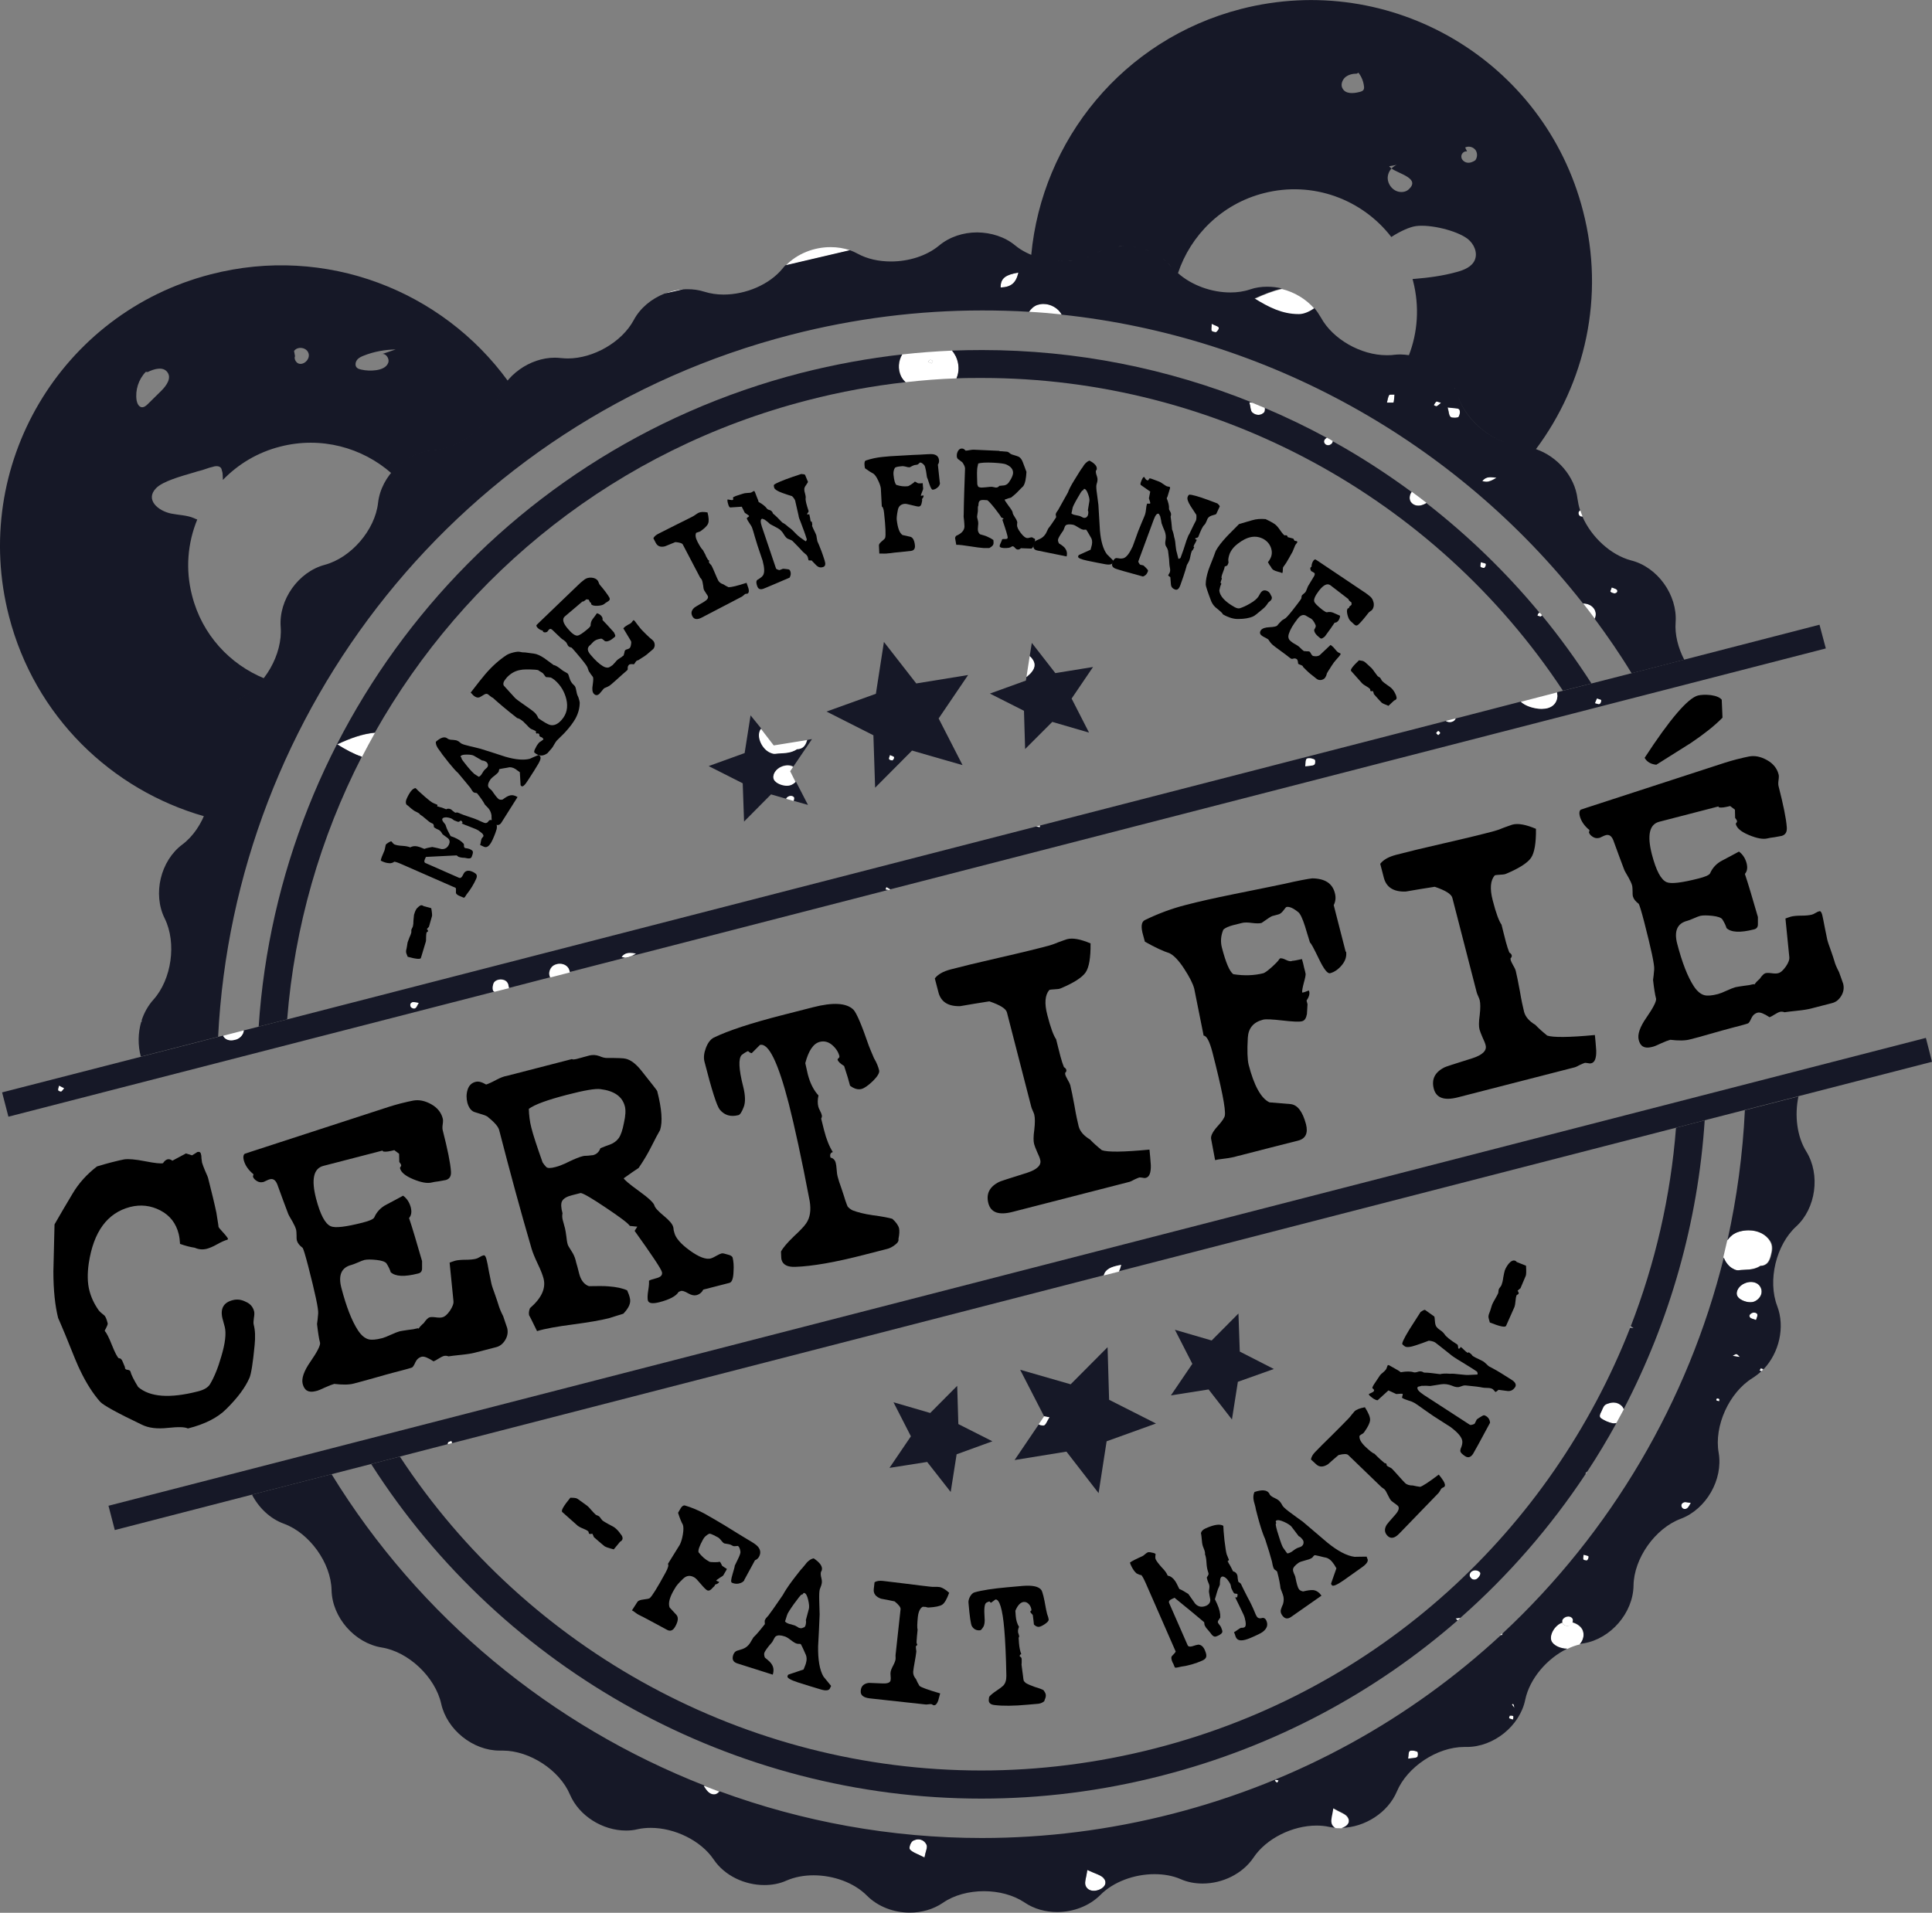 <?xml version="1.0" encoding="utf-8"?>
<!-- Generator: Adobe Illustrator 24.1.1, SVG Export Plug-In . SVG Version: 6.00 Build 0)  -->
<svg version="1.1" id="Calque_1" xmlns="http://www.w3.org/2000/svg" xmlns:xlink="http://www.w3.org/1999/xlink" x="0px" y="0px"
	 viewBox="0 0 100.98 100" style="enable-background:new 0 0 100.98 100;" xml:space="preserve">
<rect x="0" y="0" width="100.98" height="100" fill="#808080" stroke="none"/>
<style type="text/css">
	.st0{fill:#FFFFFF;}
	.st1{fill:#161827;}
</style>
<g>
	<g>
		<g>
			<path class="st0" d="M35.72,15.13c-0.33,0.02-0.65,0.1-0.96,0.22L35.72,15.13 M43.41,12.92c-0.87,0-1.74,0.34-2.34,0.96
				l3.37-0.79C44.1,12.97,43.76,12.92,43.41,12.92"/>
			<path class="st1" d="M46.62,39.75c-0.04,0-0.14-0.03-0.15-0.06c-0.02-0.05,0.02-0.12,0.04-0.21c0.1,0.04,0.2,0.06,0.2,0.09
				c0,0.05-0.03,0.12-0.08,0.16C46.64,39.75,46.63,39.75,46.62,39.75 M46.2,33.56l-0.42,2.71L43.2,37.2l2.45,1.24l0.09,2.74
				l1.93-1.94l2.64,0.76l-1.25-2.44l1.54-2.27l-2.71,0.44L46.2,33.56"/>
			<path class="st1" d="M53.93,33.61l-0.11,0.69c0.37,0.36,0.33,0.68-0.14,1.07c-0.01,0.01-0.02,0.02-0.03,0.02l-0.03,0.19
				l-1.88,0.68l1.78,0.9l0.06,2L55,37.74l1.92,0.56l-0.91-1.78l1.12-1.65l-1.97,0.32L53.93,33.61"/>
			<path class="st1" d="M39.23,37.4l-0.31,1.97l-1.88,0.68l1.78,0.9l0.07,2l1.41-1.42l0.8,0.23c0.01-0.05,0.05-0.09,0.12-0.12
				c0.04-0.02,0.08-0.03,0.12-0.03c0.08,0,0.17,0.04,0.18,0.1c0.01,0.05-0.01,0.1-0.03,0.16l0.74,0.21l-0.63-1.22
				c-0.07,0.07-0.15,0.13-0.26,0.17c-0.06,0.02-0.12,0.03-0.19,0.03c-0.26,0-0.59-0.14-0.68-0.32c-0.12-0.23,0.08-0.56,0.41-0.68
				c0.1-0.04,0.2-0.06,0.3-0.06c0.11,0,0.21,0.02,0.29,0.07l0.97-1.43l-0.24,0.04c-0.07,0.24-0.19,0.47-0.53,0.48
				c-0.37,0.25-0.77,0.18-1.15,0.24c-0.01,0-0.02,0-0.03,0c-0.08,0-0.17-0.03-0.24-0.07c-0.39-0.18-0.71-0.8-0.49-1.19
				c0.01-0.02,0.02-0.03,0.03-0.05L39.23,37.4"/>
			<path class="st1" d="M57.89,70.43l-1.93,1.94l-2.64-0.76l1.25,2.43c0.08,0.02,0.18,0.04,0.28,0.06c-0.13,0.2-0.19,0.4-0.3,0.43
				c-0.01,0-0.02,0-0.04,0c-0.07,0-0.14-0.02-0.22-0.06l-1.26,1.86l2.71-0.44l1.68,2.17l0.42-2.71l2.58-0.93l-2.45-1.24L57.89,70.43
				"/>
			<polyline class="st1" points="50.03,72.45 48.62,73.87 46.7,73.31 47.61,75.09 46.49,76.74 48.46,76.43 49.69,78 50,76.03 
				51.87,75.35 50.09,74.45 50.03,72.45 			"/>
			<polyline class="st1" points="64.73,68.67 63.33,70.08 61.41,69.52 62.32,71.3 61.2,72.95 63.17,72.64 64.39,74.21 64.7,72.24 
				66.58,71.57 64.8,70.66 64.73,68.67 			"/>
			<path class="st1" d="M3.18,57.07c-0.04,0-0.13-0.04-0.14-0.06c-0.01-0.06,0.02-0.13,0.04-0.24c0.12,0.06,0.19,0.1,0.26,0.13
				c-0.05,0.06-0.09,0.12-0.15,0.17C3.19,57.07,3.19,57.07,3.18,57.07 M21.64,52.73c-0.07,0-0.16-0.05-0.18-0.11
				c-0.04-0.1,0-0.19,0.12-0.22c0.01,0,0.03,0,0.04,0c0.07,0,0.15,0.02,0.27,0.04c-0.07,0.12-0.1,0.22-0.17,0.27
				C21.7,52.72,21.67,52.73,21.64,52.73 M32.71,50.07c-0.07,0-0.14-0.02-0.21-0.04c0.12-0.14,0.24-0.2,0.44-0.2
				c0.08,0,0.18,0.01,0.31,0.03C33.01,50,32.86,50.07,32.71,50.07 M68.22,40.06c0.03-0.18,0.01-0.35,0.09-0.4
				c0.03-0.02,0.07-0.02,0.12-0.02c0.09,0,0.2,0.02,0.27,0.06c0.06,0.03,0.05,0.24-0.01,0.27C68.59,40.04,68.43,40.03,68.22,40.06
				 M75.18,38.43c-0.04-0.03-0.1-0.07-0.1-0.11c0-0.03,0.06-0.07,0.1-0.11c0.04,0.04,0.1,0.07,0.1,0.11
				C75.28,38.35,75.21,38.39,75.18,38.43 M83.57,36.81c-0.06,0-0.14-0.04-0.2-0.05c0.03-0.07,0.06-0.13,0.1-0.24
				c0.11,0.04,0.22,0.06,0.22,0.09c0,0.07-0.03,0.17-0.09,0.19C83.59,36.81,83.58,36.81,83.57,36.81 M95.1,32.66l-7.05,1.82
				l-2.75,0.71l-2.11,0.54l-1.49,0.38l-0.32,0.08c0.01,0.06,0.02,0.12,0.02,0.19c-0.02,0.43-0.34,0.67-0.81,0.67
				c-0.06,0-0.13,0-0.2-0.01c-0.39-0.05-0.7-0.18-0.9-0.36l-3.4,0.88c-0.03,0.07-0.08,0.13-0.16,0.16c-0.05,0.02-0.1,0.03-0.14,0.03
				c-0.07,0-0.15-0.02-0.21-0.06l-21.23,5.47c0,0.02,0,0.05,0,0.08c-0.07-0.01-0.13-0.02-0.19-0.03L15.02,53.29l-1.49,0.38
				l-0.79,0.2c0,0.18-0.16,0.38-0.37,0.46c-0.1,0.03-0.19,0.05-0.28,0.05c-0.19,0-0.35-0.08-0.42-0.24l-0.24,0.06l-4.04,1.04
				l-7.28,1.87l0.33,1.27l25.41-6.54c-0.01-0.01-0.02-0.01-0.04-0.02c-0.08-0.04-0.07-0.33,0.01-0.46c0.07-0.11,0.21-0.16,0.35-0.16
				c0.13,0,0.26,0.04,0.33,0.14c0.06,0.07,0.07,0.17,0.1,0.31l2.16-0.56c0,0,0-0.01-0.01-0.01c-0.12-0.21,0-0.54,0.23-0.64
				c0.09-0.04,0.18-0.06,0.27-0.06c0.2,0,0.37,0.09,0.46,0.25c0.03,0.07,0.05,0.13,0.05,0.19l16.72-4.31
				c-0.07-0.01-0.13-0.02-0.19-0.03c0.01-0.04,0.02-0.07,0.04-0.11c0.06,0.03,0.12,0.07,0.19,0.1l-0.01,0.03l48.92-12.6L95.1,32.66"
				/>
			<path class="st1" d="M100.66,54.26L5.67,78.72L6,79.99l7.13-1.84l4.16-1.07l2.1-0.54l1.5-0.39l2.51-0.65c0-0.03,0-0.07,0.02-0.09
				c0.02-0.04,0.12-0.05,0.17-0.07c0.01,0.03,0.02,0.07,0.03,0.11l34.07-8.78c0.08-0.32,0.38-0.45,0.91-0.55
				c-0.03,0.13-0.07,0.25-0.12,0.34l29.11-7.5l1.5-0.39l2.1-0.54l2.8-0.72l6.99-1.8L100.66,54.26"/>
			<path class="st1" d="M48.67,18.82c0.03,0.01,0.06,0.04,0.09,0.05C48.73,18.85,48.7,18.83,48.67,18.82 M48.63,18.81
				C48.63,18.81,48.62,18.81,48.63,18.81C48.62,18.81,48.63,18.81,48.63,18.81 M48.63,18.81L48.63,18.81L48.63,18.81L48.63,18.81"/>
			<path class="st0" d="M36.79,93.36c-0.01,0.01-0.03,0.02-0.04,0.03c0.07,0.09,0.12,0.2,0.21,0.28c0.09,0.09,0.21,0.15,0.32,0.15
				c0.08,0,0.16-0.03,0.23-0.09c0.02-0.02,0.05-0.04,0.07-0.07C37.32,93.56,37.06,93.46,36.79,93.36"/>
			<path class="st0" d="M92.02,71.54c-0.03,0.06-0.05,0.09-0.07,0.13c0.03,0.01,0.07,0.02,0.1,0.03c0.03-0.03,0.07-0.07,0.1-0.1
				C92.11,71.57,92.07,71.56,92.02,71.54"/>
			<path class="st0" d="M73.8,91.52c-0.05,0-0.09,0.01-0.12,0.02c-0.08,0.05-0.06,0.22-0.09,0.4c0.22-0.03,0.38-0.02,0.47-0.08
				c0.06-0.04,0.06-0.25,0.01-0.28C74,91.55,73.89,91.52,73.8,91.52"/>
			<path class="st0" d="M82.18,84.82c-0.03,0.06-0.08,0.12-0.14,0.15C82,84.99,81.96,85,81.92,85c-0.1,0-0.2-0.05-0.25-0.12
				c-0.01-0.01-0.01-0.02-0.02-0.04h0c-0.39,0.13-0.7,0.65-0.57,0.96c0.1,0.25,0.46,0.41,0.83,0.41c0.22-0.11,0.44-0.19,0.66-0.24
				c0.19-0.2,0.26-0.51,0.14-0.76C82.61,85.02,82.41,84.89,82.18,84.82"/>
			<path class="st0" d="M56.83,97.76c-0.05,0.4-0.16,0.63-0.09,0.82c0.07,0.17,0.23,0.27,0.43,0.27c0.09,0,0.19-0.02,0.29-0.06
				c0.33-0.14,0.41-0.4,0.21-0.61C57.52,98.02,57.24,97.96,56.83,97.76"/>
			<path class="st0" d="M69.67,94.54c-0.06,0.36-0.13,0.56-0.1,0.75c0.02,0.13,0.1,0.23,0.21,0.28c0.09,0.01,0.17,0.01,0.27,0.01
				c0.02,0,0.04,0,0.07,0c0.01,0,0.02-0.01,0.03-0.01c0.33-0.11,0.44-0.36,0.26-0.59C70.28,94.82,70.03,94.75,69.67,94.54"/>
			<path class="st0" d="M47.99,96.16c-0.08,0-0.17,0.02-0.26,0.07c-0.13,0.07-0.24,0.37-0.17,0.46c0.13,0.16,0.4,0.24,0.76,0.42
				c0.06-0.33,0.16-0.52,0.11-0.66C48.35,96.27,48.18,96.16,47.99,96.16"/>
			<path class="st0" d="M58.6,66.13c-0.53,0.09-0.82,0.22-0.91,0.55l0.79-0.2C58.53,66.37,58.57,66.26,58.6,66.13"/>
			<path class="st0" d="M54.56,74.04l0.01,0.01l-0.28,0.41c0.07,0.04,0.15,0.06,0.22,0.06c0.02,0,0.03,0,0.04,0
				c0.11-0.02,0.17-0.23,0.3-0.43C54.74,74.08,54.65,74.06,54.56,74.04"/>
			<path class="st0" d="M66.68,93.04l-0.04,0.06c0.03,0.04,0.07,0.07,0.12,0.1c0.03-0.04,0.06-0.08,0.08-0.12
				C66.78,93.07,66.73,93.05,66.68,93.04"/>
			<path class="st0" d="M91.39,64.32c-0.15,0-0.31,0.02-0.46,0.06c-0.31,0.09-0.5,0.26-0.65,0.46c-0.07,0.3-0.14,0.6-0.21,0.9
				c0.09,0.26,0.29,0.5,0.51,0.6c0.07,0.03,0.16,0.07,0.23,0.07c0.01,0,0.02,0,0.03,0c0.38-0.05,0.78,0.01,1.15-0.23
				c0.37-0.01,0.48-0.27,0.55-0.53c0.07-0.26,0.12-0.52-0.04-0.77C92.29,64.52,91.86,64.32,91.39,64.32"/>
			<path class="st0" d="M84.33,73.33c-0.1,0-0.22,0.02-0.33,0.07c-0.18,0.06-0.22,0.22-0.29,0.36c-0.06,0.13-0.17,0.3-0.03,0.4
				c0.17,0.12,0.4,0.22,0.62,0.26c0.02,0,0.03,0,0.05,0c0.04,0,0.08-0.01,0.13-0.02c0.13-0.24,0.26-0.48,0.39-0.72
				c-0.03-0.08-0.08-0.16-0.17-0.22C84.59,73.37,84.46,73.33,84.33,73.33"/>
			<path class="st0" d="M91.51,67.02c-0.09,0-0.2,0.02-0.3,0.06c-0.32,0.12-0.52,0.45-0.41,0.68c0.09,0.18,0.41,0.32,0.68,0.32
				c0.07,0,0.13-0.01,0.19-0.03c0.34-0.13,0.49-0.47,0.34-0.75C91.92,67.12,91.73,67.02,91.51,67.02"/>
			<path class="st0" d="M81.97,84.52c-0.05,0-0.11,0.01-0.16,0.04c-0.13,0.07-0.19,0.17-0.15,0.28c0,0.01,0.01,0.02,0.02,0.04
				c0.05,0.08,0.15,0.12,0.25,0.12c0.04,0,0.08-0.01,0.12-0.02c0.06-0.03,0.11-0.08,0.14-0.15c0.03-0.07,0.04-0.15,0-0.2
				C82.14,84.55,82.06,84.52,81.97,84.52"/>
			<path class="st0" d="M77.1,82.1c-0.03,0-0.07,0.01-0.1,0.02c-0.15,0.05-0.23,0.21-0.16,0.33c0.05,0.07,0.11,0.14,0.21,0.14
				c0.02,0,0.05,0,0.08-0.01c0.13-0.04,0.28-0.26,0.24-0.34C77.33,82.15,77.21,82.1,77.1,82.1"/>
			<path class="st0" d="M82.96,76.92c-0.04,0.03-0.07,0.06-0.11,0.11c0.01,0,0.02,0.01,0.03,0.01C82.91,77,82.94,76.96,82.96,76.92"
				/>
			<path class="st0" d="M91.68,68.62c-0.04,0-0.08,0.01-0.12,0.03c-0.11,0.06-0.15,0.15-0.08,0.23c0.05,0.06,0.17,0.08,0.31,0.13
				c0.04-0.13,0.09-0.22,0.07-0.29C91.85,68.65,91.76,68.62,91.68,68.62"/>
			<path class="st0" d="M88.08,78.53c-0.02,0-0.04,0-0.06,0.01c-0.12,0.04-0.17,0.15-0.12,0.25c0.03,0.07,0.09,0.1,0.16,0.1
				c0.04,0,0.07-0.01,0.11-0.03c0.08-0.05,0.11-0.15,0.2-0.28C88.25,78.56,88.16,78.53,88.08,78.53"/>
			<path class="st0" d="M82.77,81.28c-0.01,0.11-0.04,0.2-0.01,0.25c0.02,0.03,0.11,0.05,0.16,0.05c0.02,0,0.03,0,0.04-0.01
				c0.05-0.05,0.08-0.14,0.07-0.2C83.02,81.33,82.9,81.32,82.77,81.28"/>
			<path class="st0" d="M78.99,89.69c-0.03,0-0.06,0-0.08,0.01l-0.03,0.12c0.04,0.04,0.11,0.04,0.21,0.08
				c0.01-0.08,0.04-0.16,0.01-0.19C79.07,89.7,79.03,89.69,78.99,89.69"/>
			<path class="st0" d="M90.75,70.8c-0.04,0-0.1,0.03-0.19,0.09c0.12,0.02,0.22,0.04,0.38,0.06C90.85,70.84,90.81,70.8,90.75,70.8"
				/>
			<path class="st0" d="M79.08,89.08c-0.02,0-0.03,0.01-0.06,0.03c0.04,0.06,0.09,0.12,0.14,0.17
				C79.13,89.13,79.11,89.08,79.08,89.08"/>
			<path class="st0" d="M76.32,84.58c-0.1,0.01-0.17,0.02-0.25,0.03c0.05,0.05,0.08,0.08,0.11,0.1
				C76.23,84.67,76.28,84.62,76.32,84.58"/>
			<path class="st0" d="M89.73,73.11c-0.01,0.03-0.03,0.08-0.02,0.1c0.02,0.02,0.07,0.03,0.15,0.05c0-0.06,0.02-0.11-0.01-0.13
				C89.83,73.11,89.78,73.11,89.73,73.11"/>
			<path class="st0" d="M85.22,69.36c-0.01,0.02-0.02,0.04-0.02,0.06c0.06,0.01,0.11,0.02,0.18,0.03
				C85.31,69.39,85.27,69.37,85.22,69.36"/>
			<path class="st0" d="M78.5,85.4c-0.03,0.02-0.06,0.05-0.09,0.08l0.06,0.01C78.5,85.48,78.51,85.43,78.5,85.4"/>
			<path class="st0" d="M26.17,51.21c-0.14,0-0.28,0.06-0.35,0.16c-0.08,0.13-0.1,0.42-0.01,0.46c0.01,0.01,0.02,0.01,0.04,0.02
				l0.75-0.19c-0.02-0.13-0.03-0.23-0.1-0.31C26.43,51.26,26.3,51.21,26.17,51.21"/>
			<path class="st0" d="M23.6,75.34c-0.06,0.02-0.15,0.03-0.17,0.07c-0.02,0.02-0.02,0.06-0.02,0.09l0.22-0.06
				C23.61,75.41,23.61,75.38,23.6,75.34"/>
			<path class="st0" d="M7.43,53.36c-0.01,0.02-0.01,0.04-0.02,0.07c0.01,0,0.02,0,0.02,0l0.01-0.06
				C7.44,53.37,7.43,53.36,7.43,53.36"/>
			<path class="st0" d="M19.6,38.31c-0.65,0.06-1.29,0.29-1.97,0.61c0.43,0.27,0.85,0.5,1.29,0.65
				C19.14,39.14,19.37,38.72,19.6,38.31"/>
			<path class="st0" d="M12.74,53.87l-1.08,0.28c0.07,0.15,0.23,0.24,0.42,0.24c0.09,0,0.18-0.02,0.28-0.05
				C12.58,54.26,12.73,54.06,12.74,53.87"/>
			<path class="st0" d="M3.09,56.76C3.07,56.87,3.03,56.94,3.05,57c0.01,0.02,0.1,0.06,0.14,0.06c0.01,0,0.01,0,0.01,0
				c0.06-0.04,0.1-0.11,0.15-0.17C3.27,56.86,3.21,56.82,3.09,56.76"/>
			<path class="st0" d="M39.77,38.1c-0.01,0.02-0.02,0.03-0.03,0.05c-0.22,0.39,0.1,1.01,0.49,1.19c0.07,0.03,0.16,0.07,0.24,0.07
				c0.01,0,0.02,0,0.03,0c0.38-0.05,0.78,0.01,1.15-0.24c0.35-0.01,0.46-0.23,0.53-0.48l-1.74,0.28L39.77,38.1"/>
			<path class="st0" d="M41.16,40.02c-0.09,0-0.2,0.02-0.3,0.06c-0.32,0.12-0.52,0.45-0.41,0.68c0.09,0.18,0.41,0.32,0.68,0.32
				c0.07,0,0.13-0.01,0.19-0.03c0.11-0.04,0.19-0.1,0.26-0.17l-0.28-0.56l0.15-0.22C41.37,40.04,41.27,40.02,41.16,40.02"/>
			<path class="st0" d="M29.26,50.39c-0.09,0-0.18,0.02-0.27,0.06c-0.23,0.1-0.36,0.43-0.23,0.64c0,0,0,0.01,0.01,0.01l1.01-0.26
				c0-0.06-0.02-0.12-0.05-0.19C29.64,50.48,29.46,50.39,29.26,50.39"/>
			<path class="st0" d="M32.93,49.82c-0.2,0-0.31,0.06-0.44,0.2c0.07,0.03,0.14,0.04,0.21,0.04c0.15,0,0.3-0.07,0.53-0.21
				C33.12,49.83,33.02,49.82,32.93,49.82"/>
			<path class="st0" d="M41.33,41.61c-0.04,0-0.08,0.01-0.12,0.03c-0.06,0.03-0.1,0.07-0.12,0.12l0.38,0.11
				c0.02-0.06,0.04-0.11,0.03-0.16C41.49,41.65,41.41,41.61,41.33,41.61"/>
			<path class="st0" d="M21.62,52.39c-0.02,0-0.03,0-0.04,0c-0.12,0.03-0.16,0.12-0.12,0.22c0.02,0.07,0.11,0.11,0.18,0.11
				c0.03,0,0.06-0.01,0.07-0.02c0.07-0.06,0.09-0.15,0.17-0.27C21.77,52.42,21.69,52.39,21.62,52.39"/>
			<path class="st0" d="M46.52,39.48c-0.02,0.09-0.07,0.16-0.04,0.21c0.01,0.03,0.1,0.06,0.15,0.06c0.01,0,0.02,0,0.02,0
				c0.05-0.04,0.09-0.11,0.08-0.16C46.72,39.55,46.62,39.53,46.52,39.48"/>
			<path class="st0" d="M46.33,46.39c-0.01,0.04-0.02,0.07-0.04,0.11c0.07,0.01,0.13,0.02,0.19,0.03l0.02,0l0.01-0.03
				C46.46,46.46,46.39,46.43,46.33,46.39"/>
			<path class="st0" d="M75.67,21.3c0.07,0.24,0.06,0.41,0.16,0.5c0.03,0.03,0.12,0.04,0.21,0.04c0.09,0,0.18-0.02,0.2-0.04
				c0.07-0.11,0.11-0.31,0.04-0.4C76.19,21.33,75.96,21.35,75.67,21.3"/>
			<path class="st0" d="M72.7,20.63c-0.05,0-0.08,0-0.09,0.02c-0.06,0.11-0.07,0.23-0.12,0.4c0.1,0,0.21,0,0.28,0
				c0.04,0,0.07,0,0.07-0.01c0.03-0.13,0.03-0.27,0.04-0.41c-0.01,0-0.02,0-0.03,0c-0.02,0-0.05,0-0.08,0
				C72.75,20.64,72.72,20.63,72.7,20.63"/>
			<path class="st0" d="M53.82,34.3l-0.17,1.09c0.01-0.01,0.02-0.02,0.03-0.02C54.15,34.98,54.2,34.66,53.82,34.3"/>
			<path class="st0" d="M65.3,21.03c0.07,0.27,0.05,0.44,0.15,0.53c0.09,0.08,0.2,0.13,0.32,0.13c0.11,0,0.22-0.04,0.3-0.13
				c0.04-0.05,0.06-0.15,0.04-0.23c-0.22-0.09-0.44-0.18-0.65-0.27C65.41,21.04,65.36,21.04,65.3,21.03"/>
			<path class="st0" d="M68.43,39.64c-0.05,0-0.09,0.01-0.12,0.02c-0.08,0.04-0.06,0.22-0.09,0.4c0.22-0.03,0.38-0.02,0.47-0.08
				c0.06-0.04,0.07-0.25,0.01-0.27C68.63,39.67,68.52,39.64,68.43,39.64"/>
			<path class="st0" d="M54.35,43.16l-0.19,0.05c0.06,0.01,0.12,0.02,0.19,0.03C54.35,43.21,54.35,43.18,54.35,43.16"/>
			<path class="st0" d="M48.63,18.81L48.63,18.81L48.63,18.81c0.02,0,0.03,0.01,0.04,0.01c0.03,0.01,0.06,0.04,0.09,0.05l0,0l0,0
				l0,0c-0.02,0.04-0.05,0.09-0.07,0.13c-0.06-0.03-0.13-0.06-0.19-0.09l0,0l0,0C48.54,18.87,48.57,18.82,48.63,18.81L48.63,18.81
				C48.62,18.81,48.63,18.81,48.63,18.81L48.63,18.81L48.63,18.81 M49.76,18.33c-0.86,0.04-1.73,0.1-2.6,0.2
				c-0.2,0.35-0.23,0.77-0.06,1.14c0.05,0.11,0.13,0.22,0.24,0.31c0.89-0.1,1.77-0.17,2.66-0.2c0.14-0.34,0.15-0.76-0.03-1.14
				C49.91,18.53,49.84,18.42,49.76,18.33"/>
			<path class="st0" d="M67,15.11c-0.47,0.11-0.94,0.29-1.43,0.52c0.74,0.46,1.45,0.82,2.3,0.82c0.01,0,0.02,0,0.03,0
				c0.26,0,0.56-0.15,0.8-0.31C68.26,15.63,67.65,15.27,67,15.11"/>
			<path class="st0" d="M54.54,15.89c-0.11,0-0.22,0.02-0.31,0.05c-0.18,0.06-0.33,0.2-0.44,0.36c0.57,0.03,1.15,0.08,1.72,0.14
				C55.32,16.11,54.93,15.89,54.54,15.89"/>
			<path class="st0" d="M81.38,36.2l-1.89,0.49c0.2,0.18,0.51,0.31,0.9,0.36c0.07,0.01,0.13,0.01,0.2,0.01
				c0.47,0,0.79-0.24,0.81-0.67C81.39,36.32,81.39,36.26,81.38,36.2"/>
			<path class="st0" d="M53.23,14.25c-0.64,0.11-0.94,0.28-0.93,0.78C52.84,15.01,53.1,14.8,53.23,14.25"/>
			<path class="st0" d="M63.34,16.92c-0.01,0.19-0.04,0.29,0,0.37c0.02,0.04,0.14,0.07,0.21,0.07c0.02,0,0.03,0,0.03-0.01
				c0.07-0.06,0.16-0.18,0.13-0.24C63.68,17.05,63.53,17.02,63.34,16.92"/>
			<path class="st0" d="M75.17,38.21c-0.03,0.04-0.1,0.08-0.1,0.11c0,0.04,0.07,0.07,0.1,0.11c0.03-0.04,0.1-0.07,0.09-0.11
				C75.27,38.28,75.21,38.24,75.17,38.21"/>
			<path class="st0" d="M48.63,18.81L48.63,18.81C48.63,18.81,48.62,18.81,48.63,18.81L48.63,18.81c-0.06,0.01-0.09,0.07-0.13,0.1
				l0,0c0.06,0.03,0.13,0.06,0.19,0.09c0.02-0.04,0.05-0.09,0.07-0.13l0,0l0,0c-0.03-0.02-0.06-0.04-0.09-0.05
				C48.66,18.81,48.65,18.81,48.63,18.81L48.63,18.81L48.63,18.81"/>
			<path class="st0" d="M82.75,31.55c0.21,0.26,0.41,0.53,0.61,0.8c0.18-0.37-0.1-0.79-0.59-0.8
				C82.76,31.55,82.76,31.55,82.75,31.55"/>
			<path class="st0" d="M73.79,25.71c-0.11,0.14-0.14,0.35-0.06,0.5c0.08,0.14,0.23,0.22,0.41,0.22c0.08,0,0.17-0.02,0.27-0.06
				c0.06-0.02,0.11-0.05,0.15-0.08C74.31,26.09,74.05,25.9,73.79,25.71"/>
			<path class="st0" d="M76.08,37.56l-0.51,0.13c0.06,0.04,0.13,0.06,0.21,0.06c0.05,0,0.1-0.01,0.14-0.03
				C76,37.69,76.05,37.63,76.08,37.56"/>
			<path class="st0" d="M69.35,22.88c-0.12,0.06-0.18,0.17-0.13,0.27c0.04,0.08,0.11,0.12,0.19,0.12c0.03,0,0.06,0,0.08-0.01
				c0.11-0.04,0.17-0.12,0.17-0.2C69.57,23,69.46,22.94,69.35,22.88"/>
			<path class="st0" d="M77.91,24.94c-0.2,0-0.31,0.06-0.44,0.2c0.07,0.03,0.14,0.04,0.22,0.04c0.15,0,0.3-0.07,0.53-0.21
				C78.1,24.95,78,24.94,77.91,24.94"/>
			<path class="st0" d="M82.6,26.68c-0.08,0.05-0.11,0.14-0.07,0.23c0.03,0.06,0.09,0.1,0.16,0.1c0.01,0,0.02,0,0.03,0
				C82.67,26.89,82.63,26.79,82.6,26.68"/>
			<path class="st0" d="M84.24,30.71c-0.03,0.11-0.09,0.2-0.07,0.23c0.04,0.04,0.14,0.08,0.21,0.08c0.01,0,0.02,0,0.02,0
				c0.11-0.02,0.16-0.11,0.1-0.19C84.47,30.78,84.36,30.76,84.24,30.71"/>
			<path class="st0" d="M83.47,36.52c-0.05,0.1-0.07,0.17-0.1,0.24c0.07,0.02,0.15,0.05,0.2,0.05c0.01,0,0.02,0,0.03-0.01
				c0.06-0.02,0.09-0.13,0.09-0.19C83.69,36.58,83.57,36.56,83.47,36.52"/>
			<path class="st0" d="M77.4,29.39c-0.01,0.12-0.04,0.2-0.01,0.25c0.02,0.02,0.11,0.05,0.16,0.05c0.02,0,0.03,0,0.04-0.01
				c0.05-0.05,0.08-0.14,0.07-0.2C77.64,29.45,77.52,29.44,77.4,29.39"/>
			<path class="st0" d="M75.09,20.99c-0.01,0-0.01,0-0.01,0c-0.06,0.05-0.1,0.12-0.14,0.19c0.04,0.02,0.1,0.06,0.13,0.06
				c0,0,0.01,0,0.01,0c0.07-0.03,0.13-0.09,0.24-0.18C75.21,21.03,75.13,20.99,75.09,20.99"/>
			<path class="st0" d="M80.46,32.04c-0.01,0-0.02,0-0.02,0c-0.04,0.02-0.06,0.09-0.08,0.14c0.06,0.02,0.12,0.05,0.17,0.05
				c0,0,0.01,0,0.01,0c0.02,0,0.04-0.03,0.06-0.06c-0.03-0.04-0.07-0.08-0.1-0.12C80.48,32.04,80.47,32.04,80.46,32.04"/>
		</g>
	</g>
	<g>
		<path d="M13.28,68.55c0.02,0.07,0.02,0.19-0.01,0.35c-0.02,0.16-0.03,0.27-0.01,0.35c0.08,0.3,0.09,0.65,0.05,1.06
			c-0.09,0.94-0.18,1.51-0.27,1.72c-0.21,0.49-0.61,1.04-1.22,1.64c-0.45,0.45-1.12,0.79-2,1.01c-0.15-0.08-0.5-0.09-1.05-0.03
			c-0.55,0.06-1,0.01-1.36-0.17c-1.28-0.61-2-1.01-2.17-1.19C4.86,72.86,4.5,72.3,4.17,71.6c-0.08-0.15-0.34-0.77-0.77-1.85
			c-0.24-0.57-0.36-0.85-0.36-0.84c-0.16-0.63-0.25-1.45-0.25-2.44c0-0.05,0.02-0.87,0.06-2.46c0.31-0.54,0.63-1.09,0.95-1.62
			c0.32-0.54,0.75-1.01,1.27-1.41c0.26-0.08,0.51-0.15,0.74-0.21c0.32-0.08,0.56-0.14,0.69-0.16c0.22-0.03,0.58,0,1.09,0.1
			s0.82,0.13,0.93,0.1c0.07-0.11,0.14-0.17,0.23-0.2c0.09-0.02,0.17,0,0.26,0.07l0.71-0.38l0.32,0.1c0.19-0.12,0.28-0.17,0.26-0.17
			c0.11-0.03,0.18,0,0.2,0.09c0.02,0.06,0.03,0.14,0.03,0.24c0.01,0.1,0.02,0.17,0.03,0.22c0.03,0.11,0.09,0.26,0.17,0.45
			c0.09,0.19,0.15,0.34,0.17,0.45c0.17,0.67,0.31,1.24,0.41,1.72c0.1,0.6,0.13,0.83,0.1,0.71c0.01,0.05,0.09,0.15,0.24,0.31
			c0.15,0.16,0.23,0.27,0.27,0.34l-0.03,0.05c-0.12,0.03-0.31,0.11-0.54,0.24s-0.43,0.21-0.56,0.24c-0.21,0.05-0.41,0.03-0.61-0.06
			c-0.21-0.03-0.46-0.09-0.77-0.2c-0.01-0.18-0.03-0.36-0.07-0.52c-0.14-0.56-0.46-0.97-0.96-1.23c-0.5-0.26-1.03-0.32-1.58-0.18
			c-1.19,0.31-1.91,1.29-2.16,2.94c-0.08,0.55-0.07,1.03,0.03,1.42c0.09,0.36,0.25,0.7,0.48,1.03c0.06,0.08,0.16,0.17,0.29,0.27
			c0.07,0.05,0.13,0.19,0.19,0.43c0.01,0.04-0.04,0.16-0.16,0.38c0.09,0.1,0.22,0.34,0.38,0.75c0.16,0.4,0.28,0.63,0.36,0.69
			c0.08-0.01,0.14,0.04,0.19,0.15c0.05,0.11,0.09,0.21,0.13,0.31c-0.01,0.08,0.03,0.13,0.12,0.14c0.08,0.01,0.13,0.03,0.16,0.07
			c0.05,0.2,0.19,0.47,0.41,0.83c0.61,0.53,1.65,0.61,3.13,0.23c0.32-0.08,0.53-0.21,0.63-0.38c0.22-0.37,0.42-0.86,0.59-1.46
			c0.2-0.67,0.26-1.18,0.18-1.52c-0.01-0.05-0.03-0.12-0.06-0.22s-0.04-0.17-0.06-0.22c-0.13-0.52,0.05-0.85,0.54-0.97
			c0.22-0.06,0.45-0.03,0.68,0.09C13.07,68.15,13.22,68.32,13.28,68.55z"/>
		<path d="M26.51,69.43c0.05,0.21,0.02,0.42-0.1,0.62c-0.12,0.2-0.28,0.33-0.48,0.38l-1.12,0.29c-0.16,0.04-0.4,0.08-0.7,0.11
			c-0.31,0.03-0.53,0.06-0.67,0.08c-0.07-0.03-0.16-0.04-0.24-0.02c-0.07,0.02-0.17,0.07-0.28,0.14c-0.11,0.07-0.2,0.12-0.26,0.14
			c-0.29-0.19-0.49-0.27-0.62-0.24c-0.15,0.04-0.26,0.14-0.33,0.29c-0.07,0.16-0.13,0.25-0.17,0.27c-0.04,0.02-0.34,0.11-0.9,0.25
			c-0.25,0.07-0.61,0.16-1.08,0.3c-0.47,0.13-0.82,0.23-1.06,0.29c-0.26,0.07-0.6,0.07-1.03,0.02c-0.11,0.03-0.27,0.09-0.49,0.19
			c-0.21,0.1-0.37,0.17-0.49,0.19c-0.36,0.09-0.58-0.03-0.67-0.38c-0.07-0.28,0.06-0.67,0.41-1.17c0.34-0.49,0.51-0.82,0.5-0.97
			c-0.06-0.22-0.11-0.56-0.16-0.99c0.02-0.12,0.04-0.31,0.06-0.55c0.02-0.24-0.16-1.07-0.52-2.47c-0.15-0.58-0.25-0.9-0.29-0.96
			c-0.16-0.12-0.26-0.24-0.3-0.38c-0.02-0.06-0.02-0.16-0.02-0.28c0-0.12-0.01-0.22-0.02-0.28c-0.03-0.12-0.1-0.27-0.19-0.43
			c-0.13-0.22-0.21-0.36-0.23-0.42c-0.13-0.34-0.32-0.85-0.57-1.54c-0.09-0.22-0.22-0.3-0.38-0.26c-0.05,0.01-0.12,0.04-0.2,0.08
			c-0.08,0.04-0.14,0.07-0.18,0.07c-0.1,0.02-0.2,0.01-0.31-0.06s-0.17-0.14-0.2-0.23l0.03-0.12c-0.27-0.22-0.44-0.47-0.51-0.74
			c-0.04-0.16-0.02-0.27,0.05-0.33c0.01,0,0.12-0.04,0.33-0.11l7.22-2.35c0.2-0.06,0.39-0.12,0.59-0.17
			c0.3-0.08,0.52-0.12,0.66-0.15c0.31-0.06,0.63,0.01,0.95,0.19c0.32,0.18,0.52,0.43,0.6,0.74c0.02,0.06,0.02,0.16,0,0.3
			c-0.02,0.14-0.02,0.24,0,0.32c0.25,0.98,0.4,1.7,0.43,2.15c0.02,0.25-0.07,0.39-0.26,0.45c-0.09,0.02-0.22,0.04-0.38,0.07
			c-0.17,0.02-0.29,0.04-0.36,0.06c-0.24,0.06-0.56,0-0.97-0.17c-0.41-0.17-0.64-0.36-0.69-0.57c-0.01-0.02,0-0.05,0.03-0.08
			c0.02-0.03,0.03-0.06,0.03-0.08c-0.01-0.05-0.05-0.11-0.1-0.17l-0.01-0.43l-0.25-0.19c-0.11,0.03-0.22,0.05-0.34,0.07
			c-0.19,0.02-0.28,0.01-0.27-0.05l-3.09,0.8c-0.52,0.13-0.65,0.7-0.39,1.71c0.22,0.84,0.47,1.32,0.77,1.45
			c0.24,0.1,0.79,0.03,1.66-0.19c0.36-0.09,0.56-0.18,0.61-0.27c0.13-0.3,0.35-0.53,0.65-0.68c0.3-0.16,0.59-0.31,0.86-0.46
			c0.2,0.15,0.33,0.35,0.4,0.61c0.06,0.24,0.03,0.42-0.09,0.56c0.17,0.5,0.39,1.25,0.68,2.25c0,0.12,0,0.25,0,0.39
			c0,0.14-0.07,0.23-0.21,0.26c-0.71,0.18-1.18,0.16-1.43-0.07c-0.03-0.11-0.1-0.27-0.22-0.46c-0.07-0.09-0.25-0.15-0.52-0.18
			c-0.27-0.03-0.49-0.03-0.63,0c-0.07,0.02-0.19,0.06-0.34,0.13c-0.16,0.07-0.27,0.11-0.34,0.13c-0.52,0.13-0.7,0.53-0.53,1.19
			c0.26,1,0.55,1.74,0.87,2.23c0.17,0.26,0.36,0.42,0.56,0.47c0.16,0.04,0.39,0.02,0.7-0.06c0.11-0.03,0.27-0.09,0.46-0.18
			c0.2-0.09,0.35-0.15,0.46-0.18c0.09-0.02,0.23-0.04,0.43-0.07c0.2-0.02,0.37-0.05,0.52-0.09l0.04,0.02
			c0.06-0.09,0.14-0.18,0.27-0.29c0.12-0.18,0.23-0.28,0.3-0.3c0.07-0.02,0.18-0.02,0.33,0c0.14,0.02,0.26,0.02,0.33,0
			c0.14-0.03,0.27-0.15,0.41-0.35c0.13-0.2,0.2-0.37,0.18-0.51l-0.2-2c0.07-0.03,0.17-0.06,0.29-0.1c0.12-0.03,0.31-0.05,0.54-0.05
			c0.24,0,0.42-0.02,0.54-0.05c0.05-0.01,0.12-0.04,0.2-0.09c0.08-0.05,0.15-0.08,0.2-0.09c0.06-0.02,0.11,0.04,0.15,0.18
			s0.08,0.35,0.13,0.64c0.06,0.29,0.1,0.51,0.13,0.64c0.03,0.14,0.1,0.33,0.19,0.58c0.09,0.25,0.15,0.44,0.19,0.57
			s0.11,0.32,0.24,0.57C26.39,69.1,26.47,69.29,26.51,69.43z"/>
		<path d="M38.29,65.74c0.05,0.2,0.07,0.44,0.05,0.72c-0.01,0.37-0.08,0.58-0.22,0.61l-1.36,0.35c-0.08,0.15-0.2,0.25-0.36,0.29
			c-0.12,0.03-0.27,0-0.44-0.1s-0.3-0.14-0.37-0.12l-0.12,0.05c-0.13,0.22-0.47,0.4-1.01,0.54c-0.36,0.09-0.56,0.06-0.6-0.1
			c-0.02-0.1-0.02-0.27,0.02-0.51c0.04-0.24,0.05-0.41,0.04-0.51c0.04-0.04,0.18-0.08,0.4-0.14c0.22-0.06,0.31-0.16,0.28-0.31
			c-0.04-0.17-0.52-0.89-1.43-2.16l0.14-0.22l-0.39-0.04c-0.1-0.15-0.52-0.46-1.25-0.95c-0.73-0.49-1.17-0.75-1.32-0.77l-0.43,0.11
			c-0.29,0.07-0.46,0.17-0.54,0.31c-0.07,0.13-0.06,0.34,0.02,0.64c-0.02,0.11-0.02,0.22,0.01,0.34c0.01,0.05,0.03,0.12,0.06,0.22
			s0.04,0.17,0.06,0.22c0.02,0.1,0.05,0.24,0.07,0.42c0.02,0.18,0.04,0.32,0.07,0.42c0.01,0.05,0.07,0.16,0.19,0.34
			s0.18,0.33,0.22,0.47c0.02,0.09,0.05,0.21,0.1,0.37c0.04,0.16,0.07,0.28,0.09,0.35c0.09,0.35,0.26,0.57,0.51,0.66
			c0.45-0.01,0.79-0.01,1.03,0.01c0.41,0.03,0.73,0.1,0.97,0.21c0.07,0.16,0.12,0.29,0.14,0.4c0.07,0.25-0.05,0.52-0.34,0.82
			c-0.44,0.14-0.7,0.22-0.77,0.24c-0.4,0.1-1.02,0.21-1.85,0.32c-0.84,0.11-1.47,0.22-1.89,0.35c-0.28-0.58-0.42-0.85-0.41-0.81
			c-0.03-0.11-0.02-0.24,0.04-0.39c0.61-0.53,0.84-1.04,0.71-1.55c-0.05-0.19-0.15-0.45-0.31-0.78c-0.16-0.34-0.26-0.59-0.31-0.76
			c-0.58-1.98-1.14-4.05-1.7-6.22c-0.05-0.19-0.26-0.42-0.62-0.71c-0.08-0.05-0.29-0.12-0.63-0.22c-0.2-0.05-0.33-0.22-0.41-0.49
			c-0.06-0.24-0.06-0.46,0.01-0.69c0.07-0.22,0.21-0.36,0.42-0.41c0.15-0.04,0.33,0.01,0.55,0.14c0.12-0.04,0.3-0.12,0.52-0.24
			c0.23-0.12,0.41-0.19,0.55-0.21l3.41-0.88c0.05,0.03,0.13,0.02,0.26-0.01c0.07-0.02,0.19-0.05,0.33-0.09
			c0.15-0.04,0.26-0.07,0.33-0.09c0.17-0.04,0.34-0.03,0.51,0.03c0.16,0.07,0.29,0.1,0.38,0.1c0.57,0,0.9,0.01,1,0.04
			c0.27,0.06,0.54,0.27,0.82,0.62c0.55,0.69,0.83,1.05,0.83,1.07c0.24,0.93,0.29,1.61,0.15,2.04c-0.11,0.19-0.26,0.47-0.45,0.85
			c-0.19,0.38-0.41,0.75-0.67,1.13c-0.2,0.13-0.46,0.31-0.78,0.54c0.03,0.08,0.3,0.31,0.8,0.67c0.5,0.36,0.76,0.61,0.8,0.74
			c0.03,0.13,0.2,0.31,0.49,0.55c0.29,0.24,0.46,0.43,0.5,0.6c0.01,0.02,0.01,0.07,0.02,0.15c0.02,0.06,0.03,0.11,0.04,0.15
			c0.07,0.27,0.34,0.58,0.81,0.92c0.47,0.34,0.84,0.48,1.1,0.41c0.06-0.02,0.15-0.06,0.27-0.13c0.12-0.07,0.21-0.11,0.28-0.13
			c0.06-0.02,0.17,0.01,0.33,0.06C38.18,65.62,38.27,65.68,38.29,65.74z M32.66,57.84c-0.13-0.51-0.55-0.81-1.27-0.9
			c-0.26-0.04-0.85,0.06-1.77,0.3c-1,0.26-1.67,0.5-1.98,0.73c0.01,0.34,0.05,0.67,0.13,0.98c0.1,0.4,0.3,1,0.59,1.82
			c0.06,0.09,0.12,0.17,0.19,0.24c0.07,0.07,0.23,0.07,0.49,0c0.16-0.04,0.4-0.13,0.7-0.28c0.31-0.15,0.54-0.24,0.7-0.28
			c0.06-0.02,0.16-0.03,0.28-0.03c0.12-0.01,0.22-0.02,0.28-0.03c0.19-0.05,0.31-0.17,0.38-0.36c0.17-0.07,0.34-0.14,0.52-0.2
			c0.18-0.07,0.33-0.18,0.44-0.33c0.11-0.16,0.2-0.42,0.27-0.79C32.7,58.32,32.71,58.03,32.66,57.84z"/>
		<path d="M45.95,55.96c0.03,0.12-0.08,0.31-0.32,0.55c-0.25,0.24-0.45,0.38-0.6,0.42c-0.19,0.05-0.39-0.01-0.6-0.17
			c-0.06-0.24-0.16-0.58-0.31-1.03c-0.21-0.13-0.32-0.24-0.34-0.33c-0.01-0.02,0.01-0.05,0.05-0.08c0.04-0.03,0.05-0.07,0.04-0.12
			c-0.06-0.22-0.19-0.41-0.39-0.58c-0.2-0.16-0.41-0.21-0.64-0.15c-0.33,0.09-0.58,0.46-0.75,1.11l0.13,0.58
			c0.12,0.47,0.31,0.84,0.56,1.11c-0.05,0.22-0.05,0.42-0.01,0.58c0.01,0.05,0.04,0.12,0.09,0.22c0.05,0.09,0.08,0.17,0.09,0.22
			c0.02,0.06,0.01,0.12-0.03,0.19l0.15,0.6c0.12,0.48,0.28,0.87,0.46,1.15c-0.12,0.03-0.17,0.13-0.12,0.29
			c0.14,0.03,0.23,0.12,0.27,0.27c0.02,0.07,0.04,0.2,0.05,0.36s0.03,0.29,0.05,0.36c0.04,0.16,0.11,0.37,0.2,0.62
			c0.11,0.33,0.18,0.54,0.2,0.62c0.06,0.17,0.1,0.28,0.12,0.32c0.06,0.08,0.15,0.15,0.27,0.21c0.27,0.1,0.61,0.19,1.04,0.25
			c0.53,0.07,0.87,0.14,1.03,0.19c0.19,0.17,0.31,0.34,0.35,0.49c0.03,0.14,0.02,0.32-0.03,0.56c0.02,0.1-0.03,0.2-0.18,0.31
			c-0.14,0.11-0.28,0.18-0.4,0.21l-1.17,0.3c-1.54,0.4-2.75,0.61-3.63,0.64c-0.42,0.02-0.66-0.11-0.73-0.37
			c-0.02-0.06-0.02-0.21-0.03-0.43c0.12-0.22,0.34-0.47,0.66-0.78c0.32-0.3,0.55-0.53,0.66-0.7c0.2-0.29,0.26-0.68,0.18-1.16
			c-0.42-2.21-0.79-3.9-1.09-5.08c-0.56-2.17-1.06-3.2-1.51-3.08l-0.43,0.43c-0.07-0.01-0.13-0.05-0.19-0.11
			c-0.08,0.03-0.2,0.1-0.34,0.21c-0.17,0.19-0.15,0.73,0.08,1.63c0.12,0.47,0.13,0.84,0.03,1.09c-0.1,0.26-0.19,0.4-0.28,0.42
			c-0.4,0.1-0.72,0.01-0.97-0.29c-0.15-0.18-0.42-1.02-0.8-2.51c-0.05-0.2-0.03-0.43,0.07-0.7s0.23-0.45,0.41-0.55
			c0.76-0.37,1.95-0.76,3.55-1.17l1.64-0.42c1.05-0.27,1.76-0.23,2.12,0.13c0.16,0.17,0.43,0.8,0.8,1.88
			c0.04,0.11,0.13,0.32,0.27,0.65C45.83,55.57,45.91,55.79,45.95,55.96z"/>
		<path d="M60.08,60.1c0.03,0.27,0.05,0.54,0.07,0.82c0.01,0.4-0.08,0.62-0.27,0.66c-0.04,0.01-0.09,0.01-0.17-0.01
			c-0.07-0.01-0.13-0.02-0.17-0.01c-0.06,0.02-0.15,0.06-0.28,0.12c-0.12,0.07-0.22,0.11-0.28,0.12l-6.07,1.56
			c-0.71,0.18-1.12,0.03-1.25-0.45c-0.13-0.5,0.06-0.87,0.56-1.12c0.02-0.02,0.51-0.18,1.47-0.48c0.52-0.17,0.75-0.4,0.68-0.67
			c-0.02-0.1-0.08-0.24-0.16-0.41c-0.08-0.18-0.13-0.32-0.16-0.42c-0.04-0.15-0.04-0.4,0.01-0.75c0.04-0.35,0.04-0.61,0-0.78
			c-0.01-0.05-0.04-0.12-0.08-0.21c-0.04-0.09-0.07-0.16-0.08-0.21l-1.27-4.93c-0.05-0.2-0.36-0.39-0.92-0.58
			c-0.51,0.08-1.02,0.16-1.52,0.25c-0.63,0.02-1.01-0.22-1.14-0.72l-0.19-0.73c0.17-0.22,0.45-0.37,0.83-0.47
			c0.57-0.15,1.43-0.36,2.57-0.62s1.99-0.47,2.55-0.62c0.11-0.03,0.27-0.08,0.48-0.17c0.21-0.08,0.37-0.13,0.48-0.17
			c0.3-0.08,0.71,0,1.23,0.22c0.01,0.75-0.08,1.26-0.26,1.52c-0.18,0.26-0.61,0.54-1.3,0.83l-0.06,0.02
			c-0.06,0.02-0.15,0.02-0.26,0.03s-0.2,0.01-0.26,0.03l-0.02,0.01c-0.22,0.26-0.26,0.69-0.1,1.3c0.17,0.67,0.33,1.09,0.46,1.27
			c0.02,0.09,0.06,0.23,0.11,0.44c0.05,0.21,0.09,0.36,0.12,0.47c0.06,0.22,0.12,0.41,0.18,0.55c0.07,0.04,0.1,0.08,0.12,0.13
			c0.02,0.06,0,0.12-0.06,0.17l0.01,0.1c0.02,0.06,0.06,0.15,0.13,0.27c0.07,0.12,0.11,0.2,0.13,0.27c0.06,0.24,0.13,0.6,0.22,1.08
			c0.08,0.48,0.16,0.84,0.22,1.08c0.07,0.26,0.27,0.49,0.59,0.68c0.16,0.17,0.37,0.36,0.62,0.56C57.89,60.24,58.72,60.23,60.08,60.1
			z"/>
		<path d="M69.77,46.69c0.06,0.22,0.04,0.43-0.06,0.63l0.62,2.42l0.03,0.03c0.03,0.23-0.04,0.46-0.22,0.68
			c-0.18,0.22-0.39,0.37-0.62,0.43c-0.14,0.03-0.33-0.22-0.59-0.76c-0.26-0.54-0.41-0.82-0.46-0.84c-0.09-0.28-0.17-0.56-0.26-0.85
			c-0.13-0.41-0.25-0.66-0.35-0.74c-0.27-0.22-0.48-0.31-0.63-0.27c-0.01,0-0.06,0.06-0.15,0.18c-0.09,0.12-0.18,0.19-0.28,0.21
			c-0.04,0.01-0.09,0.02-0.15,0.04c-0.06,0.02-0.11,0.03-0.15,0.04c-0.05,0.01-0.24,0.13-0.56,0.36c-0.11,0.03-0.28,0.03-0.51,0
			c-0.22-0.03-0.4-0.03-0.51,0l-0.48,0.12c-0.22,0.06-0.39,0.13-0.5,0.23c-0.13,0.31-0.16,0.63-0.07,0.96
			c0.2,0.76,0.39,1.22,0.59,1.37c0.57,0.09,1.09,0.07,1.57-0.05c0.07-0.02,0.22-0.12,0.43-0.31c0.21-0.19,0.35-0.33,0.4-0.42
			l0.05-0.05c0.08-0.01,0.18,0.02,0.3,0.08c0.12,0.06,0.22,0.08,0.28,0.07l0.06-0.02c0.07,0,0.23-0.03,0.5-0.09l0.03,0.11
			c0.02,0.07,0.05,0.18,0.08,0.33c0.04,0.15,0.07,0.26,0.08,0.33c0.01,0.05-0.02,0.21-0.09,0.46c-0.07,0.26-0.1,0.44-0.09,0.52
			c0.07,0,0.18-0.04,0.35-0.11l0.02,0.06c0.03,0.12-0.01,0.28-0.14,0.47l0.05,0.19c-0.01,0.16-0.02,0.33-0.03,0.51
			c-0.04,0.22-0.12,0.35-0.26,0.38c-0.15,0.04-0.49,0.02-1.02-0.04s-0.87-0.08-1.02-0.04c-0.5,0.13-0.76,0.44-0.79,0.94
			c-0.04,0.67-0.02,1.14,0.04,1.4c0.28,1.1,0.65,1.77,1.09,1.98c0.35,0.03,0.71,0.06,1.09,0.09c0.37,0.03,0.64,0.38,0.82,1.05
			c0.12,0.47-0.02,0.76-0.41,0.86c-0.31,0.08-0.78,0.2-1.42,0.36c-0.62,0.16-1.09,0.28-1.4,0.36c-0.07,0.02-0.18,0.05-0.32,0.08
			c-0.14,0.04-0.25,0.07-0.32,0.08c-0.1,0.02-0.25,0.05-0.45,0.07c-0.2,0.02-0.34,0.05-0.43,0.07l-0.21-1.12
			c-0.02-0.15,0.08-0.36,0.33-0.64c0.25-0.27,0.38-0.47,0.39-0.58c0.05-0.33-0.17-1.43-0.65-3.3c-0.15-0.57-0.3-0.86-0.46-0.87
			c-0.32-1.61-0.49-2.43-0.49-2.45c-0.07-0.27-0.25-0.62-0.53-1.05s-0.54-0.7-0.77-0.81c-0.32-0.1-0.75-0.3-1.28-0.6l-0.09-0.33
			c-0.13-0.44-0.1-0.71,0.09-0.8c0.68-0.33,1.39-0.6,2.14-0.79c0.65-0.17,1.49-0.36,2.53-0.57c1.38-0.28,2.23-0.45,2.55-0.52
			c0.83-0.19,1.33-0.28,1.53-0.3C69.25,45.93,69.64,46.18,69.77,46.69z"/>
		<path d="M83.36,54.11c0.03,0.27,0.05,0.54,0.07,0.82c0.01,0.4-0.08,0.62-0.27,0.66c-0.04,0.01-0.09,0.01-0.17-0.01
			c-0.07-0.01-0.13-0.02-0.17-0.01c-0.06,0.02-0.15,0.06-0.28,0.12c-0.12,0.07-0.22,0.11-0.28,0.12l-6.07,1.56
			c-0.71,0.18-1.12,0.03-1.25-0.45c-0.13-0.5,0.06-0.87,0.56-1.12c0.02-0.02,0.51-0.18,1.47-0.48c0.52-0.17,0.75-0.4,0.68-0.67
			c-0.02-0.1-0.08-0.24-0.16-0.41c-0.08-0.18-0.13-0.32-0.16-0.42c-0.04-0.15-0.04-0.4,0.01-0.75c0.04-0.35,0.04-0.61,0-0.78
			c-0.01-0.05-0.04-0.12-0.08-0.21s-0.07-0.16-0.08-0.21l-1.27-4.93c-0.05-0.2-0.36-0.39-0.92-0.58c-0.51,0.08-1.02,0.16-1.52,0.25
			c-0.63,0.02-1.01-0.22-1.14-0.72l-0.19-0.73c0.17-0.22,0.45-0.37,0.83-0.47c0.57-0.15,1.43-0.36,2.57-0.62s1.99-0.47,2.55-0.62
			c0.11-0.03,0.27-0.08,0.48-0.17c0.21-0.08,0.37-0.13,0.48-0.17c0.3-0.08,0.71,0,1.23,0.22c0.01,0.75-0.08,1.26-0.26,1.52
			c-0.18,0.26-0.61,0.54-1.3,0.83l-0.06,0.02c-0.06,0.02-0.15,0.02-0.26,0.03s-0.2,0.01-0.26,0.03l-0.02,0.01
			c-0.22,0.26-0.26,0.69-0.1,1.3c0.17,0.67,0.33,1.09,0.46,1.27c0.02,0.09,0.06,0.23,0.11,0.44c0.05,0.21,0.09,0.36,0.12,0.47
			c0.06,0.22,0.12,0.41,0.18,0.55c0.07,0.04,0.1,0.08,0.12,0.13c0.02,0.06,0,0.12-0.06,0.17l0.01,0.1c0.02,0.06,0.06,0.15,0.13,0.27
			c0.07,0.12,0.11,0.2,0.13,0.27c0.06,0.24,0.13,0.6,0.22,1.08c0.08,0.48,0.16,0.84,0.22,1.08c0.07,0.26,0.27,0.49,0.59,0.68
			c0.16,0.17,0.37,0.36,0.62,0.56C81.17,54.24,81.99,54.24,83.36,54.11z"/>
		<path d="M96.34,51.44c0.05,0.21,0.02,0.42-0.1,0.62c-0.12,0.2-0.28,0.33-0.48,0.38l-1.12,0.29c-0.16,0.04-0.4,0.08-0.7,0.11
			c-0.31,0.03-0.53,0.06-0.67,0.08c-0.07-0.03-0.16-0.04-0.24-0.02c-0.07,0.02-0.17,0.07-0.28,0.14c-0.11,0.07-0.2,0.12-0.26,0.14
			c-0.29-0.19-0.49-0.27-0.62-0.24c-0.15,0.04-0.26,0.14-0.33,0.29c-0.07,0.16-0.13,0.25-0.17,0.27c-0.04,0.02-0.34,0.11-0.9,0.25
			c-0.25,0.07-0.61,0.16-1.08,0.3s-0.82,0.23-1.06,0.29c-0.26,0.07-0.6,0.07-1.03,0.02c-0.11,0.03-0.27,0.09-0.49,0.19
			c-0.21,0.1-0.37,0.17-0.49,0.19c-0.36,0.09-0.59-0.03-0.67-0.38c-0.07-0.28,0.06-0.67,0.41-1.17c0.34-0.49,0.51-0.82,0.5-0.97
			c-0.06-0.22-0.11-0.56-0.16-0.99c0.02-0.12,0.04-0.31,0.06-0.55c0.02-0.24-0.16-1.07-0.52-2.47c-0.15-0.58-0.25-0.9-0.29-0.96
			c-0.16-0.12-0.26-0.24-0.3-0.38c-0.02-0.06-0.02-0.16-0.02-0.28c0-0.12-0.01-0.22-0.02-0.28c-0.03-0.12-0.1-0.27-0.19-0.43
			c-0.13-0.22-0.21-0.36-0.23-0.42c-0.13-0.34-0.32-0.85-0.57-1.54c-0.09-0.22-0.22-0.3-0.38-0.26c-0.05,0.01-0.12,0.04-0.2,0.08
			c-0.08,0.04-0.14,0.07-0.18,0.07c-0.1,0.02-0.2,0.01-0.31-0.06s-0.17-0.14-0.2-0.23l0.03-0.12c-0.27-0.22-0.44-0.47-0.51-0.74
			c-0.04-0.16-0.02-0.27,0.05-0.33c0.01,0,0.12-0.04,0.33-0.11l7.22-2.35c0.2-0.06,0.39-0.12,0.59-0.17
			c0.3-0.08,0.52-0.12,0.65-0.15c0.32-0.06,0.63,0.01,0.95,0.19c0.32,0.18,0.52,0.43,0.6,0.74c0.02,0.06,0.02,0.16,0,0.3
			c-0.02,0.14-0.02,0.24,0,0.32c0.25,0.98,0.4,1.7,0.43,2.15c0.02,0.25-0.07,0.39-0.26,0.45c-0.09,0.02-0.21,0.04-0.38,0.07
			c-0.17,0.02-0.29,0.04-0.36,0.06c-0.24,0.06-0.56,0-0.97-0.17s-0.64-0.36-0.69-0.57c-0.01-0.02,0-0.05,0.03-0.08
			s0.03-0.06,0.03-0.08c-0.01-0.05-0.05-0.11-0.1-0.17l-0.01-0.43l-0.25-0.19c-0.11,0.03-0.22,0.05-0.34,0.07
			c-0.19,0.02-0.28,0.01-0.27-0.05l-3.09,0.8c-0.52,0.13-0.65,0.7-0.39,1.71c0.22,0.84,0.47,1.32,0.77,1.45
			c0.24,0.1,0.79,0.03,1.66-0.19c0.36-0.09,0.56-0.18,0.61-0.27c0.13-0.3,0.35-0.53,0.65-0.68c0.3-0.16,0.59-0.31,0.86-0.46
			c0.2,0.15,0.33,0.35,0.4,0.61c0.06,0.24,0.03,0.42-0.09,0.56c0.17,0.5,0.39,1.25,0.68,2.25c0,0.12,0,0.25,0,0.39
			c0,0.14-0.07,0.23-0.21,0.26c-0.71,0.18-1.19,0.16-1.43-0.07c-0.03-0.11-0.1-0.27-0.22-0.46c-0.07-0.09-0.25-0.15-0.52-0.18
			c-0.27-0.03-0.49-0.03-0.63,0c-0.07,0.02-0.19,0.06-0.34,0.13c-0.16,0.07-0.27,0.11-0.34,0.13c-0.52,0.13-0.7,0.53-0.53,1.19
			c0.26,1,0.55,1.74,0.87,2.23c0.17,0.26,0.36,0.42,0.56,0.47c0.16,0.04,0.39,0.02,0.7-0.06c0.11-0.03,0.27-0.09,0.46-0.18
			c0.2-0.09,0.35-0.15,0.46-0.18c0.09-0.02,0.23-0.04,0.43-0.07c0.2-0.02,0.37-0.05,0.52-0.09l0.04,0.02
			c0.06-0.09,0.14-0.18,0.27-0.29c0.12-0.18,0.23-0.28,0.3-0.3c0.07-0.02,0.18-0.02,0.33,0c0.14,0.02,0.26,0.02,0.33,0
			c0.14-0.03,0.27-0.15,0.41-0.35s0.2-0.37,0.18-0.51l-0.2-2c0.07-0.03,0.17-0.06,0.29-0.1c0.12-0.03,0.31-0.05,0.54-0.05
			c0.24,0,0.42-0.02,0.54-0.05c0.05-0.01,0.12-0.04,0.2-0.09c0.08-0.05,0.15-0.08,0.2-0.09c0.06-0.02,0.11,0.04,0.15,0.18
			c0.03,0.14,0.08,0.35,0.13,0.64c0.06,0.29,0.1,0.51,0.13,0.64c0.03,0.14,0.1,0.33,0.19,0.58c0.09,0.25,0.15,0.44,0.19,0.57
			c0.03,0.13,0.11,0.32,0.24,0.57C96.22,51.11,96.3,51.3,96.34,51.44z M89.99,36.58l0.04,0.94c-0.42,0.43-0.97,0.86-1.65,1.32
			c-0.61,0.38-1.21,0.76-1.81,1.14c-0.29-0.03-0.49-0.15-0.61-0.36c1.33-2.04,2.26-3.12,2.79-3.26c0.17-0.04,0.4-0.05,0.67-0.02
			C89.7,36.38,89.89,36.46,89.99,36.58z"/>
	</g>
	<g>
		<path d="M22.06,47.33c0.03,0.01,0.05,0.02,0.08,0.04l0.4,0.11c0.04,0.22,0.05,0.36,0.04,0.41c-0.02,0.07-0.07,0.25-0.16,0.56
			c-0.03,0.03-0.06,0.07-0.11,0.12c0.05,0.05,0.07,0.09,0.06,0.12c0,0.01-0.02,0.02-0.04,0.03c-0.02,0.01-0.04,0.03-0.04,0.05
			c-0.01,0.05-0.02,0.13-0.02,0.24c0,0.11,0,0.19-0.02,0.24l-0.25,0.83c-0.02,0.08-0.25,0.06-0.69-0.06
			c-0.05-0.11-0.07-0.18-0.08-0.21c-0.01-0.05-0.01-0.12,0.02-0.22c0.01-0.04,0.02-0.1,0.03-0.17c0.01-0.08,0.02-0.14,0.03-0.17
			c0.02-0.06,0.05-0.14,0.09-0.24c0.05-0.11,0.08-0.18,0.09-0.23c0.01-0.02,0.01-0.05,0.01-0.09c0-0.04,0-0.07,0-0.08
			c0.01-0.02,0.02-0.05,0.04-0.09c0.02-0.04,0.04-0.07,0.04-0.09c0.02-0.07,0.03-0.17,0.03-0.31c0.01-0.14,0.02-0.24,0.03-0.3
			c0.03-0.11,0.07-0.21,0.13-0.31C21.9,47.37,21.98,47.31,22.06,47.33z"/>
		<path d="M25.75,42.89c0.18,0.08,0.25,0.23,0.21,0.45c-0.02,0.08-0.08,0.26-0.2,0.53c-0.15,0.34-0.3,0.47-0.46,0.4
			c-0.03-0.01-0.06-0.03-0.11-0.05c-0.04-0.02-0.08-0.04-0.1-0.05c0.02-0.03,0.03-0.09,0.04-0.16c0.01-0.07,0.03-0.12,0.04-0.16
			c0.01-0.01,0.02-0.03,0.04-0.06c0.02-0.02,0.04-0.04,0.05-0.06c0.03-0.06-0.02-0.14-0.13-0.22c-0.08-0.07-0.16-0.12-0.25-0.16
			c-0.07-0.03-0.19-0.08-0.35-0.14c-0.16-0.06-0.27-0.1-0.35-0.14l-0.06-0.02l0.05-0.02c0.01-0.04-0.01-0.08-0.07-0.13
			c-0.02,0-0.05,0.02-0.11,0.06c-0.03,0.02-0.11-0.01-0.25-0.07c-0.02-0.01-0.04-0.02-0.07-0.05c-0.03-0.02-0.06-0.04-0.08-0.05
			c-0.07-0.03-0.15-0.05-0.25-0.06c-0.12,0-0.2,0.02-0.22,0.08c-0.02,0.04,0,0.09,0.05,0.16c0.04,0.05,0.07,0.09,0.11,0.14
			c0.01,0.02,0.03,0.08,0.07,0.2c0.01,0.02,0.07,0.16,0.2,0.4c0.06,0.02,0.12,0.04,0.19,0.07c0.23,0.1,0.39,0.21,0.48,0.32l0.01,0
			c0.01,0,0.02,0.04,0.02,0.11s0.02,0.11,0.05,0.12c0.02,0.01,0.06,0.02,0.11,0.02c0.05,0.01,0.09,0.02,0.12,0.03
			c0.09,0.04,0.14,0.07,0.17,0.11c0.03,0.05,0.02,0.12-0.02,0.23l-0.03,0.08c-0.03,0.08-0.13,0.1-0.29,0.06
			c-0.03-0.01-0.09-0.02-0.19-0.02c-0.08-0.01-0.14-0.02-0.19-0.04c-0.02-0.01-0.04-0.02-0.06-0.04c-0.02-0.02-0.04-0.03-0.05-0.04
			c-0.36,0.02-0.9,0.04-1.61,0.08l-0.05,0.11c-0.05,0.11-0.04,0.18,0.03,0.21l1.75,0.77c0.06,0.03,0.12,0,0.17-0.08
			c0.07-0.14,0.12-0.22,0.15-0.23c0.09-0.07,0.21-0.08,0.35-0.02c0.12,0.05,0.19,0.1,0.22,0.13c0.05,0.06,0.06,0.14,0.01,0.25
			c-0.13,0.29-0.29,0.55-0.48,0.79c-0.03,0.04-0.06,0.08-0.08,0.12c-0.04,0.07-0.08,0.09-0.1,0.08c-0.02-0.01-0.05-0.02-0.09-0.04
			c-0.04-0.02-0.08-0.03-0.1-0.04c-0.15-0.06-0.22-0.13-0.21-0.2c0.01-0.12,0-0.2-0.01-0.23l-2.83-1.24
			c-0.2-0.09-0.33-0.13-0.39-0.13c-0.02,0.03-0.08,0.06-0.19,0.08c-0.12,0-0.25-0.02-0.39-0.08c-0.05-0.02-0.09-0.04-0.12-0.06
			c0.01-0.09,0.08-0.27,0.2-0.54c0.01-0.03,0.02-0.08,0.03-0.14c0.01-0.06,0.02-0.11,0.03-0.14s0.06-0.07,0.14-0.12
			c0.08-0.05,0.13-0.07,0.16-0.06c0.06,0.08,0.11,0.13,0.14,0.15c0.09,0.04,0.23,0.07,0.42,0.08c0.19,0.01,0.33,0.04,0.42,0.08
			c0.11-0.06,0.23-0.08,0.37-0.05c0.06,0.01,0.18,0.05,0.37,0.13c0.1-0.04,0.24-0.07,0.41-0.1c0.17,0.03,0.33,0.07,0.49,0.11
			c0.18,0.01,0.31-0.07,0.39-0.25c0.05-0.12,0.04-0.22-0.05-0.31c-0.09-0.07-0.18-0.13-0.27-0.2c-0.02-0.01-0.05-0.06-0.09-0.13
			c-0.04-0.05-0.08-0.09-0.12-0.11c-0.21-0.09-0.3-0.16-0.26-0.19c-0.01-0.06-0.02-0.1-0.04-0.12c0-0.01-0.04-0.03-0.11-0.06
			c-0.07-0.03-0.16-0.11-0.28-0.21c-0.12-0.11-0.22-0.18-0.29-0.22c-0.02-0.05-0.1-0.1-0.23-0.16c-0.07-0.03-0.15-0.09-0.25-0.17
			c-0.11-0.1-0.19-0.17-0.24-0.2c-0.04-0.08-0.04-0.17,0.01-0.29c0.16-0.36,0.31-0.55,0.47-0.57c0.06,0.07,0.21,0.21,0.45,0.42
			c0.25,0.22,0.41,0.34,0.47,0.36c0.02,0.01,0.05,0.02,0.09,0.04c0.04,0.02,0.08,0.03,0.1,0.04c0.03,0.01,0.04,0.03,0.03,0.05
			c-0.01,0.04-0.01,0.06,0,0.06l0.03-0.01l0.05,0.02c0.1,0.02,0.22,0.06,0.38,0.13c0.07-0.04,0.14-0.04,0.22-0.01
			c0.03,0.01,0.07,0.04,0.12,0.09c0.05,0.04,0.09,0.07,0.12,0.09c0.01,0.01,0.04,0.01,0.07,0c0.04-0.01,0.07,0,0.1,0.01
			c0.02,0.01,0.04,0.02,0.06,0.02l0.01,0.01c0.11,0.05,0.27,0.11,0.49,0.18c0.22,0.07,0.38,0.13,0.49,0.18
			c0.03,0.02,0.08,0.04,0.15,0.07c0.07,0.03,0.11,0.05,0.14,0.06c0.09,0.04,0.17,0.02,0.23-0.06
			C25.57,42.86,25.65,42.85,25.75,42.89z"/>
		<path d="M28.19,39.5c0.1,0.06,0.08,0.2-0.04,0.41c-0.12,0.21-0.3,0.49-0.52,0.83c-0.18,0.29-0.3,0.41-0.37,0.36
			c-0.02-0.01-0.04-0.03-0.05-0.05l-0.04-0.68c-0.12-0.08-0.19-0.14-0.22-0.16c-0.14-0.09-0.28-0.12-0.41-0.08
			c-0.01,0-0.09,0.02-0.24,0.04c-0.13,0.02-0.19,0.04-0.2,0.04c-0.01,0.02-0.02,0.04-0.02,0.07c-0.01,0.03-0.02,0.06-0.02,0.07
			c-0.04,0.06-0.11,0.12-0.22,0.21c-0.11,0.08-0.18,0.15-0.22,0.21c-0.1,0.15-0.13,0.27-0.1,0.35c0.01,0.04,0.04,0.08,0.1,0.13
			c0.06,0.05,0.09,0.08,0.11,0.11c0.16,0.24,0.28,0.38,0.34,0.42c0.05,0.03,0.12,0.04,0.2,0.02c0.16-0.12,0.28-0.19,0.37-0.21
			c0.13-0.04,0.27-0.01,0.41,0.08L26.21,43c-0.09,0.15-0.22,0.17-0.37,0.07c-0.09-0.05-0.13-0.12-0.14-0.2
			c-0.01-0.08-0.01-0.16-0.01-0.24c-0.02-0.14-0.07-0.26-0.16-0.37c-0.04-0.04-0.11-0.11-0.19-0.2c-0.07-0.14-0.2-0.33-0.39-0.57
			l-0.02-0.02c-0.02-0.01-0.04-0.02-0.08-0.02c-0.04-0.01-0.06-0.01-0.08-0.02c-0.04-0.02-0.07-0.06-0.11-0.12
			c-0.04-0.07-0.07-0.12-0.09-0.14c-0.14-0.17-0.35-0.43-0.63-0.76c-0.12-0.1-0.27-0.28-0.47-0.52c-0.08-0.1-0.2-0.26-0.36-0.46
			c-0.03-0.05-0.08-0.12-0.14-0.2c-0.13-0.16-0.2-0.31-0.19-0.45c0.25-0.22,0.44-0.28,0.58-0.19c0.01,0.01,0.02,0.01,0.03,0.02
			c0.01,0.01,0.02,0.02,0.03,0.02c0.05,0.03,0.13,0.05,0.25,0.05c0.12,0.01,0.2,0.02,0.26,0.06c0.03,0.01,0.06,0.03,0.09,0.06
			c0.04,0.03,0.07,0.05,0.09,0.07c0.07,0.04,0.23,0.09,0.49,0.15c0.17,0.04,0.35,0.08,0.53,0.13c0.42,0.13,0.85,0.27,1.28,0.41
			c0.55,0.16,0.97,0.19,1.28,0.11c0.11-0.05,0.26-0.12,0.46-0.2L28.19,39.5z M25.41,39.83c-0.08-0.05-0.15-0.07-0.21-0.07
			l-0.43-0.25c-0.07-0.04-0.19-0.06-0.37-0.06c-0.18,0-0.28,0.02-0.32,0.08c-0.01,0.02-0.01,0.04,0.02,0.06
			c0.02,0.02,0.03,0.04,0.02,0.06c0.01,0.04,0.11,0.18,0.3,0.41c0.19,0.23,0.32,0.36,0.37,0.4l0.17,0.11l0.07,0.04
			c0.04-0.02,0.08-0.05,0.11-0.09c0.02-0.02,0.05-0.07,0.08-0.12c0.04-0.07,0.07-0.11,0.08-0.12c0.02-0.02,0.04-0.05,0.09-0.09
			c0.04-0.03,0.07-0.07,0.08-0.08c0.03-0.04,0.04-0.09,0.03-0.15C25.48,39.9,25.45,39.86,25.41,39.83z"/>
		<path d="M29.68,35.22c0.02,0.02,0.05,0.1,0.09,0.24c0.04,0.14,0.12,0.27,0.24,0.37c0.05,0.04,0.08,0.12,0.1,0.23
			c0.03,0.15,0.05,0.23,0.06,0.26c0.06,0.12,0.08,0.19,0.08,0.2c0.03,0.08,0.04,0.15,0.05,0.21c0,0.29-0.08,0.58-0.23,0.85
			c-0.11,0.19-0.28,0.43-0.54,0.71c-0.04,0.05-0.12,0.12-0.22,0.22c-0.1,0.1-0.17,0.17-0.22,0.22c-0.03,0.04-0.08,0.11-0.13,0.2
			c-0.05,0.09-0.09,0.16-0.13,0.2l-0.22,0.25c-0.02,0.02-0.06,0.03-0.1,0.06c-0.19,0.1-0.38,0.07-0.57-0.09
			c-0.04-0.03-0.02-0.12,0.06-0.26c0.05-0.11,0.11-0.19,0.16-0.25c0.02-0.02,0.06-0.06,0.12-0.09c0.06-0.04,0.1-0.07,0.12-0.09
			c0.01-0.02-0.01-0.05-0.06-0.1c-0.06-0.02-0.11-0.05-0.14-0.07l-0.02-0.12c-0.03-0.02-0.06-0.03-0.1-0.03l-0.03,0.02
			c-0.03-0.04-0.05-0.07-0.05-0.1l0.03,0c0-0.01-0.01-0.02-0.02-0.03c-0.03-0.02-0.08-0.05-0.15-0.08
			c-0.07-0.02-0.12-0.05-0.16-0.08c-0.04-0.03-0.1-0.09-0.17-0.17c-0.08-0.08-0.14-0.13-0.17-0.17c-0.12-0.1-0.22-0.17-0.33-0.19
			c-0.59-0.46-1.01-0.82-1.27-1.06c-0.04-0.01-0.12-0.07-0.24-0.17c-0.06-0.05-0.13-0.05-0.21,0c-0.15,0.09-0.23,0.14-0.24,0.14
			c-0.1,0.04-0.2,0.01-0.31-0.08c-0.02-0.02-0.05-0.04-0.08-0.08s-0.07-0.07-0.08-0.08c0.37-0.48,0.62-0.8,0.76-0.96
			c0.35-0.41,0.72-0.74,1.11-1c0.08-0.05,0.2-0.1,0.36-0.14c0.17-0.04,0.28-0.05,0.35-0.03c0.07,0.02,0.16,0.03,0.28,0.03
			c0.1,0.01,0.25,0.03,0.45,0.06c0.15,0.02,0.33,0.1,0.54,0.24c0.03,0.02,0.19,0.14,0.49,0.36c0.1,0.01,0.24,0.1,0.45,0.27
			c0.02,0.02,0.07,0.05,0.13,0.08C29.61,35.17,29.66,35.2,29.68,35.22z M29,35.56c-0.09-0.07-0.16-0.12-0.22-0.14
			c-0.08-0.01-0.16-0.02-0.24-0.02c-0.01-0.01-0.02-0.01-0.02-0.02c-0.02-0.02-0.05-0.05-0.07-0.09c-0.03-0.04-0.05-0.07-0.07-0.09
			c-0.02-0.02-0.07-0.05-0.12-0.08c-0.06-0.03-0.1-0.06-0.12-0.08c-0.02-0.01-0.07-0.02-0.18-0.03c-0.36-0.02-0.62-0.02-0.79,0.02
			c-0.26,0.05-0.48,0.18-0.67,0.38l-0.05,0.06c-0.13,0.15-0.17,0.27-0.12,0.37c0.01,0.01,0.1,0.11,0.29,0.32
			c0.19,0.21,0.29,0.32,0.31,0.34c0.1,0.09,0.27,0.21,0.5,0.37c0.23,0.16,0.4,0.28,0.5,0.37c0.08,0.07,0.15,0.17,0.21,0.31
			c0.3,0.21,0.5,0.32,0.61,0.35c0.21,0.05,0.41-0.04,0.61-0.27c0.26-0.3,0.34-0.65,0.24-1.08C29.5,36.15,29.3,35.82,29,35.56z"/>
		<path d="M34.15,33.51c0.05,0.06,0.07,0.14,0.07,0.23c-0.01,0.09-0.04,0.16-0.1,0.21l-0.33,0.28c-0.05,0.04-0.12,0.09-0.22,0.15
			c-0.1,0.06-0.17,0.11-0.22,0.14c-0.03,0-0.06,0.01-0.08,0.03c-0.02,0.02-0.05,0.05-0.07,0.09c-0.02,0.04-0.05,0.07-0.07,0.09
			c-0.13-0.02-0.21-0.01-0.25,0.02c-0.04,0.04-0.07,0.09-0.07,0.15c0,0.07,0,0.11-0.01,0.12c-0.01,0.02-0.1,0.09-0.26,0.23
			c-0.07,0.06-0.18,0.16-0.31,0.28s-0.24,0.21-0.31,0.27c-0.08,0.07-0.19,0.12-0.34,0.18c-0.03,0.03-0.08,0.08-0.13,0.15
			c-0.06,0.07-0.1,0.12-0.13,0.15c-0.11,0.09-0.2,0.08-0.29-0.02c-0.07-0.08-0.09-0.24-0.05-0.46c0.03-0.22,0.04-0.36,0.01-0.41
			c-0.06-0.07-0.13-0.17-0.22-0.31c-0.01-0.05-0.04-0.11-0.07-0.2c-0.03-0.08-0.23-0.34-0.58-0.75c-0.15-0.17-0.23-0.27-0.26-0.28
			c-0.07-0.01-0.13-0.04-0.16-0.08c-0.02-0.02-0.03-0.05-0.05-0.09c-0.02-0.04-0.04-0.07-0.05-0.09c-0.03-0.04-0.07-0.07-0.13-0.12
			c-0.08-0.05-0.13-0.09-0.15-0.11c-0.1-0.09-0.25-0.24-0.45-0.43c-0.07-0.06-0.12-0.07-0.17-0.02c-0.02,0.01-0.03,0.03-0.05,0.06
			c-0.02,0.03-0.04,0.05-0.05,0.06c-0.03,0.02-0.07,0.03-0.12,0.03c-0.05,0-0.08-0.02-0.1-0.04l-0.01-0.05
			c-0.13-0.03-0.22-0.09-0.29-0.17c-0.04-0.05-0.05-0.09-0.04-0.12c0,0,0.03-0.03,0.09-0.09l2.06-1.98
			c0.06-0.05,0.11-0.11,0.17-0.16c0.09-0.07,0.16-0.13,0.2-0.16c0.1-0.07,0.22-0.1,0.36-0.09c0.14,0.01,0.25,0.06,0.32,0.15
			c0.02,0.02,0.03,0.05,0.05,0.1s0.03,0.08,0.05,0.11c0.25,0.29,0.41,0.51,0.5,0.66c0.05,0.08,0.04,0.14-0.02,0.19
			c-0.02,0.02-0.07,0.05-0.12,0.08c-0.05,0.03-0.09,0.06-0.11,0.08c-0.07,0.06-0.19,0.09-0.36,0.1c-0.17,0.01-0.28-0.02-0.33-0.08
			c-0.01-0.01-0.01-0.02,0-0.03c0-0.02,0-0.02,0-0.03c-0.01-0.02-0.03-0.03-0.06-0.04l-0.07-0.14l-0.12-0.02
			c-0.03,0.03-0.07,0.05-0.1,0.08c-0.06,0.04-0.09,0.05-0.1,0.03l-0.92,0.78c-0.16,0.13-0.11,0.35,0.15,0.65
			c0.21,0.25,0.38,0.37,0.5,0.36c0.1-0.01,0.27-0.12,0.53-0.34c0.11-0.09,0.16-0.16,0.16-0.19c0-0.12,0.03-0.24,0.11-0.34
			c0.08-0.1,0.15-0.2,0.22-0.3c0.09,0.02,0.17,0.07,0.23,0.14c0.06,0.07,0.08,0.14,0.06,0.21c0.14,0.14,0.34,0.36,0.6,0.65
			c0.02,0.04,0.04,0.08,0.06,0.13c0.02,0.05,0.01,0.09-0.03,0.12c-0.21,0.18-0.37,0.25-0.5,0.21c-0.03-0.03-0.08-0.07-0.15-0.12
			c-0.04-0.02-0.11-0.01-0.21,0.02c-0.1,0.03-0.17,0.07-0.22,0.11c-0.02,0.02-0.05,0.05-0.1,0.1c-0.04,0.05-0.07,0.08-0.1,0.1
			c-0.16,0.13-0.15,0.29,0.02,0.49c0.25,0.3,0.47,0.5,0.66,0.61c0.1,0.06,0.19,0.08,0.27,0.07c0.06-0.01,0.13-0.06,0.23-0.13
			c0.03-0.03,0.07-0.07,0.13-0.14c0.05-0.06,0.09-0.11,0.13-0.14c0.02-0.02,0.07-0.05,0.13-0.09c0.07-0.04,0.12-0.08,0.16-0.12h0.02
			c0.01-0.04,0.02-0.08,0.04-0.14c0.01-0.08,0.03-0.13,0.05-0.15c0.02-0.02,0.06-0.04,0.11-0.05c0.05-0.02,0.09-0.03,0.11-0.05
			c0.04-0.03,0.07-0.1,0.08-0.19C33,33.61,33,33.54,32.97,33.5l-0.39-0.65c0.02-0.02,0.05-0.05,0.08-0.08
			c0.04-0.03,0.1-0.07,0.17-0.11c0.08-0.04,0.14-0.07,0.17-0.11c0.02-0.01,0.03-0.03,0.05-0.06c0.02-0.03,0.04-0.05,0.05-0.06
			c0.02-0.02,0.04,0,0.08,0.04c0.03,0.04,0.08,0.11,0.15,0.2c0.07,0.09,0.12,0.15,0.15,0.19c0.03,0.04,0.09,0.1,0.16,0.17
			c0.07,0.07,0.12,0.12,0.16,0.16s0.09,0.09,0.17,0.16C34.06,33.42,34.12,33.47,34.15,33.51z"/>
		<path d="M39.02,30.47c0.03,0.1,0.07,0.19,0.1,0.29c0.04,0.14,0.02,0.23-0.04,0.27c-0.01,0.01-0.03,0.01-0.06,0.01
			c-0.03,0-0.05,0.01-0.06,0.01c-0.02,0.01-0.05,0.03-0.09,0.07c-0.04,0.03-0.07,0.06-0.09,0.07l-2.09,1.09
			c-0.24,0.13-0.41,0.11-0.5-0.06c-0.09-0.17-0.05-0.32,0.11-0.46c0.01-0.01,0.17-0.11,0.5-0.3c0.18-0.11,0.24-0.21,0.19-0.31
			c-0.02-0.03-0.05-0.08-0.09-0.14c-0.04-0.06-0.07-0.11-0.09-0.14c-0.03-0.05-0.05-0.14-0.06-0.27c-0.02-0.13-0.04-0.23-0.07-0.29
			c-0.01-0.02-0.02-0.04-0.05-0.07s-0.04-0.05-0.05-0.07l-0.89-1.7c-0.03-0.07-0.17-0.11-0.39-0.13c-0.18,0.07-0.36,0.15-0.54,0.22
			c-0.23,0.06-0.39,0-0.48-0.17l-0.13-0.25c0.04-0.09,0.13-0.17,0.27-0.24c0.2-0.1,0.49-0.25,0.89-0.45c0.4-0.2,0.69-0.34,0.88-0.44
			c0.04-0.02,0.09-0.05,0.16-0.1c0.07-0.05,0.12-0.08,0.16-0.1c0.1-0.05,0.26-0.06,0.47-0.02c0.07,0.27,0.08,0.47,0.03,0.58
			c-0.04,0.11-0.18,0.25-0.41,0.41l-0.02,0.01c-0.02,0.01-0.05,0.02-0.09,0.03s-0.07,0.02-0.09,0.03l-0.01,0
			c-0.06,0.11-0.04,0.27,0.07,0.48c0.12,0.23,0.21,0.37,0.28,0.43c0.02,0.03,0.04,0.08,0.08,0.15c0.04,0.07,0.07,0.12,0.08,0.17
			c0.04,0.08,0.08,0.14,0.11,0.19c0.03,0.01,0.04,0.02,0.05,0.04c0.01,0.02,0.01,0.04-0.01,0.07l0.01,0.03
			c0.01,0.02,0.03,0.05,0.07,0.09s0.06,0.07,0.07,0.09c0.04,0.08,0.1,0.21,0.17,0.38c0.07,0.17,0.13,0.3,0.17,0.38
			c0.05,0.09,0.14,0.16,0.27,0.2c0.07,0.05,0.17,0.1,0.27,0.15C38.23,30.7,38.53,30.63,39.02,30.47z"/>
		<path d="M42.23,25.19c0,0.02-0.04,0.08-0.1,0.17c-0.07,0.09-0.1,0.17-0.09,0.25c0,0.05,0.01,0.11,0.04,0.2
			c0.02,0.08,0.04,0.16,0.03,0.23c-0.02,0.11,0.04,0.33,0.15,0.67c0.01,0.02,0,0.05-0.03,0.09c-0.03,0.04-0.04,0.06-0.05,0.07
			c0.03,0.04,0.06,0.04,0.1,0.01l0.02,0.01c0.01,0.04,0.02,0.1,0.04,0.18c0.01,0.08,0.02,0.13,0.03,0.17
			c0.01,0.03,0.03,0.04,0.05,0.02c0.03,0.08,0.04,0.16,0.03,0.22l-0.01-0.02c0,0.02,0.01,0.04,0.02,0.07
			c0.02,0.05,0.05,0.12,0.1,0.22c0.05,0.1,0.08,0.17,0.1,0.22c0.01,0.03,0.02,0.08,0.03,0.16c0.01,0.07,0.02,0.12,0.03,0.16
			c-0.01-0.02,0.02,0.05,0.09,0.21c0.07,0.16,0.17,0.42,0.29,0.8c0.06,0.19,0.04,0.3-0.07,0.34c-0.14,0.05-0.25,0.02-0.35-0.07
			c-0.17-0.17-0.25-0.26-0.26-0.27c-0.01,0-0.03,0-0.08,0c-0.05,0-0.07,0-0.08-0.01c-0.01-0.02-0.01-0.04-0.02-0.08
			s-0.01-0.06-0.02-0.08c-0.02-0.07-0.07-0.13-0.14-0.18c-0.08-0.07-0.14-0.12-0.16-0.15c-0.07-0.08-0.23-0.25-0.49-0.51
			c-0.04-0.04-0.11-0.07-0.22-0.11c-0.08-0.02-0.16-0.11-0.24-0.24c-0.08-0.14-0.18-0.25-0.31-0.32c-0.13-0.07-0.27-0.15-0.41-0.22
			c-0.06-0.06-0.15-0.14-0.28-0.23c-0.01,0-0.03-0.01-0.07-0.03c-0.04-0.02-0.06-0.02-0.07-0.02c-0.09,0.03-0.09,0.17-0.01,0.41
			l0.74,2.19c0.01,0.02,0.03,0.04,0.09,0.06c0.05,0.02,0.09,0.03,0.11,0.02c0.02-0.01,0.04-0.02,0.08-0.03
			c0.03-0.02,0.06-0.03,0.08-0.03c0.02-0.01,0.08,0,0.17,0.01c0.1,0.01,0.16,0.02,0.17,0.04c0.02,0.01,0.03,0.04,0.05,0.08
			c0.04,0.12,0.02,0.22-0.04,0.33c-0.81,0.35-1.27,0.54-1.37,0.58c-0.17,0.06-0.27,0.01-0.32-0.13c-0.05-0.14-0.06-0.23-0.03-0.29
			c0.01-0.03,0.06-0.07,0.14-0.11c0.08-0.05,0.14-0.1,0.19-0.17c0.09-0.14,0.08-0.39-0.02-0.77c-0.01-0.04-0.11-0.31-0.27-0.8
			c-0.03-0.1-0.08-0.25-0.14-0.46c-0.06-0.21-0.1-0.36-0.14-0.46c-0.02-0.06-0.07-0.14-0.14-0.24c-0.07-0.1-0.12-0.19-0.14-0.25
			c0-0.01,0.02-0.03,0.06-0.06c0.04-0.02,0.07-0.05,0.06-0.07s-0.08-0.07-0.22-0.16l-0.16-0.32l-0.61,0.04
			c-0.04-0.02-0.07-0.07-0.09-0.14c-0.05-0.15-0.06-0.24-0.04-0.28c0.02,0,0.06,0.01,0.12,0.02s0.1,0.02,0.14,0.01
			c0.03-0.01,0.04-0.03,0.03-0.07c-0.01-0.04-0.01-0.07,0.01-0.08c0.02-0.01,0.06-0.03,0.13-0.06c0.22-0.07,0.36-0.12,0.44-0.14
			c0.04-0.01,0.1-0.01,0.18-0.02c0.08,0,0.14-0.01,0.18-0.02c0.02-0.01,0.04-0.02,0.07-0.04c0.03-0.02,0.06-0.03,0.07-0.04
			c0.02-0.01,0.04,0.01,0.06,0.06c0.01,0.02,0.04,0.1,0.1,0.26c0.05,0.11,0.08,0.2,0.09,0.25c0.21,0.12,0.35,0.23,0.42,0.33
			c0.02,0.04,0.08,0.08,0.17,0.1c0.07,0.02,0.13,0.08,0.16,0.17c0,0.01,0.02,0.03,0.04,0.04c0.1,0.08,0.25,0.23,0.45,0.44
			c0.09,0.04,0.2,0.12,0.33,0.24c0.08,0.05,0.19,0.14,0.31,0.27c0.13,0.14,0.24,0.23,0.31,0.28l0.27,0.19
			c0.03-0.02,0.05-0.05,0.06-0.1l-0.07-0.22c-0.03-0.1-0.09-0.25-0.16-0.44c-0.07-0.19-0.12-0.33-0.16-0.42
			c-0.03-0.08-0.04-0.13-0.04-0.16c-0.12-0.52-0.18-0.78-0.18-0.79c-0.02-0.06-0.07-0.14-0.16-0.23c-0.17-0.05-0.34-0.11-0.51-0.17
			c-0.25-0.09-0.39-0.18-0.42-0.26c-0.03-0.09-0.03-0.15-0.01-0.17c0.1-0.08,0.42-0.22,0.97-0.41l0.45-0.15
			c0.12,0.01,0.19,0.02,0.2,0.05L42.23,25.19z"/>
		<path d="M49.08,24.06c0.01,0.09-0.01,0.16-0.06,0.23l0.1,0.94l0.01,0.01c0,0.09-0.04,0.17-0.12,0.24
			c-0.08,0.07-0.17,0.12-0.26,0.12c-0.05,0.01-0.11-0.1-0.18-0.31c-0.07-0.22-0.11-0.33-0.12-0.34c-0.02-0.11-0.03-0.22-0.05-0.33
			c-0.03-0.16-0.06-0.26-0.09-0.3c-0.09-0.1-0.16-0.14-0.22-0.14c-0.01,0-0.03,0.02-0.07,0.06c-0.04,0.04-0.08,0.06-0.12,0.06
			c-0.02,0-0.03,0-0.06,0.01c-0.02,0-0.04,0-0.06,0.01c-0.02,0-0.1,0.04-0.23,0.11c-0.04,0-0.11,0-0.19-0.03
			c-0.08-0.02-0.15-0.03-0.19-0.03l-0.19,0.02c-0.09,0.01-0.15,0.03-0.2,0.06c-0.07,0.11-0.09,0.23-0.08,0.36
			c0.03,0.3,0.08,0.48,0.15,0.54c0.21,0.07,0.4,0.09,0.59,0.07c0.03,0,0.09-0.03,0.18-0.09c0.09-0.06,0.15-0.1,0.17-0.13l0.02-0.02
			c0.03,0,0.07,0.02,0.11,0.05c0.04,0.03,0.07,0.04,0.1,0.04l0.02,0c0.02,0,0.09,0,0.19-0.01l0,0.04c0,0.03,0.01,0.07,0.01,0.13
			c0.01,0.06,0.01,0.1,0.01,0.13c0,0.02-0.02,0.07-0.06,0.17c-0.04,0.09-0.06,0.16-0.06,0.19c0.02,0,0.07-0.01,0.14-0.02l0,0.02
			c0.01,0.05-0.02,0.1-0.08,0.17l0.01,0.07c-0.01,0.06-0.02,0.12-0.04,0.19c-0.02,0.08-0.07,0.12-0.12,0.13
			c-0.06,0.01-0.18-0.02-0.38-0.07c-0.2-0.05-0.32-0.08-0.38-0.07c-0.19,0.02-0.31,0.12-0.35,0.31c-0.05,0.25-0.07,0.42-0.06,0.52
			c0.05,0.43,0.14,0.69,0.3,0.8c0.13,0.03,0.26,0.06,0.4,0.09c0.14,0.03,0.22,0.18,0.25,0.44c0.02,0.18-0.05,0.28-0.2,0.3
			c-0.12,0.01-0.3,0.03-0.55,0.06c-0.24,0.02-0.42,0.04-0.54,0.06c-0.03,0-0.07,0.01-0.12,0.01c-0.06,0.01-0.1,0.01-0.12,0.01
			c-0.04,0-0.1,0.01-0.17,0c-0.07,0-0.13,0-0.16,0l-0.02-0.43c0-0.06,0.05-0.13,0.16-0.22c0.11-0.09,0.17-0.15,0.17-0.19
			c0.03-0.12,0.02-0.54-0.06-1.27c-0.02-0.22-0.07-0.34-0.12-0.35c-0.03-0.62-0.05-0.93-0.05-0.94c-0.01-0.11-0.06-0.25-0.14-0.42
			c-0.08-0.17-0.16-0.29-0.24-0.35c-0.11-0.06-0.26-0.15-0.45-0.29l-0.02-0.12c-0.02-0.17,0-0.27,0.08-0.29
			c0.27-0.09,0.55-0.15,0.84-0.18c0.25-0.03,0.57-0.05,0.98-0.07c0.53-0.03,0.86-0.05,0.98-0.05c0.32-0.02,0.51-0.03,0.59-0.03
			C48.93,23.74,49.06,23.86,49.08,24.06z"/>
		<path d="M54.1,28.21c0,0.08-0.02,0.17-0.06,0.27c-0.04,0.13-0.09,0.2-0.15,0.2l-0.53-0.02c-0.05,0.05-0.1,0.07-0.16,0.07
			c-0.05,0-0.1-0.03-0.15-0.09s-0.09-0.08-0.12-0.08l-0.05,0.01c-0.07,0.07-0.21,0.09-0.42,0.08c-0.14-0.01-0.21-0.04-0.21-0.1
			c0-0.04,0.02-0.1,0.06-0.18c0.04-0.08,0.06-0.14,0.07-0.18c0.02-0.01,0.07-0.01,0.16-0.01c0.09,0,0.13-0.02,0.13-0.08
			c0-0.07-0.09-0.38-0.28-0.93l0.07-0.06l-0.13-0.06c-0.02-0.06-0.14-0.22-0.34-0.48c-0.21-0.26-0.34-0.4-0.39-0.42l-0.17-0.01
			c-0.11-0.01-0.19,0.01-0.23,0.05c-0.04,0.04-0.06,0.12-0.06,0.23c-0.02,0.04-0.03,0.08-0.03,0.12c0,0.02,0,0.05,0,0.08
			c0,0.04,0,0.07,0,0.08c0,0.04-0.01,0.09-0.02,0.16c-0.01,0.07-0.02,0.12-0.02,0.16c0,0.02,0.01,0.07,0.03,0.14
			c0.02,0.07,0.03,0.14,0.03,0.19c0,0.03,0,0.08-0.01,0.14c0,0.06-0.01,0.11-0.01,0.14c-0.01,0.13,0.03,0.23,0.11,0.3
			c0.17,0.05,0.29,0.08,0.37,0.12c0.14,0.06,0.25,0.12,0.33,0.18c0.01,0.06,0.01,0.12,0.01,0.16c0,0.1-0.07,0.18-0.22,0.26
			c-0.17,0-0.27,0-0.31,0c-0.15-0.01-0.39-0.04-0.7-0.09c-0.31-0.05-0.55-0.08-0.72-0.08c-0.04-0.24-0.06-0.35-0.06-0.34
			c0-0.04,0.02-0.09,0.06-0.13c0.28-0.12,0.42-0.28,0.43-0.48c0-0.07-0.01-0.18-0.02-0.31c-0.02-0.14-0.03-0.24-0.02-0.31
			c0.01-0.78,0.04-1.58,0.07-2.42c0-0.07-0.04-0.18-0.14-0.32c-0.02-0.02-0.09-0.07-0.2-0.15c-0.07-0.04-0.1-0.12-0.09-0.22
			c0-0.09,0.03-0.17,0.08-0.25c0.05-0.07,0.12-0.11,0.2-0.1c0.06,0,0.12,0.04,0.18,0.11c0.05,0,0.12-0.01,0.22-0.03
			c0.09-0.02,0.17-0.02,0.22-0.02l1.32,0.06c0.01,0.02,0.04,0.02,0.09,0.02c0.03,0,0.07,0,0.13,0.01c0.06,0,0.1,0.01,0.13,0.01
			c0.07,0,0.13,0.02,0.18,0.07c0.05,0.04,0.09,0.07,0.13,0.08c0.21,0.06,0.32,0.1,0.36,0.12c0.09,0.05,0.17,0.16,0.22,0.31
			c0.12,0.31,0.18,0.47,0.18,0.48c-0.02,0.36-0.07,0.61-0.17,0.75c-0.06,0.06-0.15,0.14-0.26,0.26c-0.11,0.12-0.23,0.22-0.37,0.33
			c-0.09,0.02-0.2,0.06-0.34,0.11c0,0.03,0.07,0.14,0.21,0.33c0.14,0.18,0.21,0.3,0.21,0.35c0,0.05,0.04,0.13,0.12,0.25
			c0.08,0.12,0.12,0.21,0.12,0.27c0,0.01,0,0.03-0.01,0.06c0,0.02,0,0.04,0,0.06c-0.01,0.11,0.06,0.25,0.19,0.42
			c0.13,0.17,0.25,0.27,0.35,0.27c0.02,0,0.06,0,0.11-0.02c0.05-0.01,0.09-0.02,0.12-0.02c0.02,0,0.06,0.02,0.11,0.06
			C54.08,28.15,54.1,28.18,54.1,28.21z M52.95,24.74c0.01-0.2-0.11-0.35-0.36-0.46c-0.09-0.04-0.31-0.07-0.67-0.09
			c-0.39-0.02-0.65,0-0.79,0.04c-0.03,0.12-0.06,0.25-0.06,0.37c-0.01,0.15,0,0.39,0.01,0.72c0.01,0.04,0.03,0.07,0.04,0.11
			c0.02,0.03,0.07,0.05,0.17,0.06c0.06,0,0.16-0.01,0.28-0.02c0.13-0.02,0.22-0.02,0.28-0.02c0.02,0,0.06,0.01,0.1,0.02
			c0.05,0.01,0.08,0.02,0.1,0.02c0.07,0,0.13-0.02,0.18-0.09c0.07-0.01,0.14-0.01,0.21-0.02c0.07,0,0.14-0.03,0.2-0.07
			c0.06-0.04,0.12-0.13,0.19-0.25C52.91,24.92,52.94,24.82,52.95,24.74z"/>
		<path d="M58.17,29.39c-0.02,0.11-0.15,0.15-0.39,0.11c-0.24-0.04-0.56-0.11-0.96-0.19c-0.33-0.07-0.49-0.14-0.47-0.22
			c0.01-0.02,0.02-0.05,0.03-0.07l0.62-0.28c0.04-0.14,0.06-0.23,0.07-0.26c0.03-0.17,0.01-0.3-0.07-0.41
			c-0.01-0.01-0.05-0.08-0.12-0.21c-0.07-0.11-0.1-0.17-0.11-0.17c-0.02,0-0.04,0-0.08,0c-0.03,0.01-0.06,0.01-0.08,0
			c-0.07-0.01-0.16-0.06-0.27-0.13c-0.11-0.07-0.2-0.12-0.27-0.13c-0.17-0.03-0.3-0.02-0.36,0.03c-0.03,0.02-0.06,0.07-0.08,0.14
			c-0.02,0.07-0.05,0.12-0.06,0.14c-0.17,0.24-0.26,0.4-0.27,0.47c-0.01,0.06,0.01,0.12,0.05,0.2c0.17,0.1,0.28,0.19,0.33,0.27
			c0.08,0.11,0.11,0.25,0.07,0.41l-1.53-0.31c-0.17-0.03-0.24-0.14-0.2-0.32c0.02-0.1,0.07-0.17,0.14-0.2
			c0.07-0.03,0.15-0.07,0.22-0.1c0.12-0.06,0.22-0.16,0.29-0.28c0.02-0.05,0.07-0.14,0.12-0.25c0.1-0.12,0.23-0.31,0.4-0.57
			l0.01-0.02c0-0.02,0-0.05-0.01-0.08c-0.01-0.04-0.01-0.06-0.01-0.08c0.01-0.04,0.03-0.09,0.07-0.14c0.05-0.07,0.08-0.11,0.09-0.14
			c0.11-0.19,0.27-0.48,0.48-0.86c0.05-0.15,0.16-0.36,0.32-0.62c0.07-0.12,0.17-0.28,0.31-0.5c0.03-0.05,0.08-0.12,0.14-0.2
			c0.1-0.18,0.22-0.29,0.35-0.34c0.29,0.15,0.42,0.31,0.38,0.47c0,0.01-0.01,0.02-0.02,0.03c-0.01,0.01-0.01,0.02-0.02,0.03
			c-0.01,0.06,0,0.14,0.04,0.25c0.04,0.11,0.05,0.2,0.04,0.26c0,0.03-0.01,0.07-0.02,0.11c-0.02,0.05-0.02,0.09-0.03,0.11
			c-0.02,0.07-0.01,0.25,0.03,0.51c0.02,0.18,0.05,0.36,0.07,0.54c0.03,0.44,0.05,0.89,0.08,1.34c0.05,0.57,0.17,0.98,0.36,1.24
			c0.08,0.08,0.2,0.2,0.36,0.36L58.17,29.39z M56.87,26.9c0.02-0.09,0.02-0.17-0.01-0.22l0.08-0.49c0.01-0.08-0.01-0.2-0.07-0.36
			c-0.06-0.17-0.12-0.26-0.19-0.27c-0.02-0.01-0.04,0.01-0.05,0.04c-0.01,0.03-0.03,0.04-0.05,0.04c-0.04,0.02-0.13,0.16-0.28,0.43
			c-0.15,0.26-0.23,0.43-0.24,0.49l-0.04,0.2L56,26.84c0.03,0.03,0.07,0.05,0.13,0.07c0.03,0.01,0.08,0.02,0.14,0.03
			c0.07,0.02,0.12,0.02,0.14,0.03c0.03,0.01,0.07,0.02,0.12,0.05c0.05,0.03,0.08,0.04,0.11,0.05c0.05,0.01,0.1,0,0.15-0.03
			C56.83,27,56.86,26.96,56.87,26.9z"/>
		<path d="M63.57,26.87c-0.02,0.02-0.08,0.04-0.19,0.07c-0.11,0.03-0.18,0.07-0.23,0.13c-0.03,0.03-0.06,0.1-0.09,0.18
			c-0.03,0.08-0.07,0.15-0.12,0.2c-0.08,0.07-0.18,0.28-0.31,0.62c-0.01,0.02-0.03,0.03-0.08,0.05c-0.05,0.01-0.07,0.02-0.08,0.02
			c0,0.05,0.02,0.07,0.07,0.07l0.01,0.02c-0.02,0.04-0.04,0.09-0.08,0.16c-0.04,0.07-0.07,0.12-0.08,0.16
			c-0.01,0.03,0,0.05,0.03,0.05c-0.03,0.08-0.07,0.15-0.11,0.19l0-0.02c-0.01,0.02-0.02,0.04-0.03,0.07
			c-0.02,0.05-0.04,0.13-0.06,0.23c-0.02,0.11-0.04,0.18-0.06,0.23c-0.01,0.03-0.04,0.08-0.07,0.14c-0.04,0.06-0.06,0.11-0.07,0.14
			c0.01-0.02-0.01,0.05-0.06,0.22c-0.05,0.17-0.14,0.44-0.27,0.8c-0.07,0.19-0.16,0.26-0.27,0.22c-0.14-0.05-0.21-0.14-0.22-0.27
			c-0.02-0.24-0.03-0.36-0.03-0.37c0-0.01-0.02-0.02-0.06-0.05c-0.04-0.03-0.06-0.05-0.05-0.06c0.01-0.02,0.02-0.04,0.04-0.07
			c0.02-0.03,0.03-0.05,0.04-0.07c0.02-0.07,0.03-0.14,0.01-0.23c-0.02-0.11-0.03-0.18-0.03-0.21c0-0.11-0.02-0.34-0.07-0.7
			c-0.01-0.05-0.04-0.13-0.1-0.22c-0.05-0.07-0.06-0.18-0.03-0.34c0.03-0.16,0.01-0.31-0.04-0.45c-0.06-0.14-0.12-0.28-0.17-0.43
			c-0.01-0.08-0.03-0.2-0.07-0.36c-0.01-0.01-0.02-0.03-0.04-0.07c-0.02-0.04-0.03-0.06-0.04-0.06c-0.09-0.03-0.17,0.07-0.26,0.31
			l-0.8,2.17c-0.01,0.02,0,0.05,0.03,0.1c0.03,0.05,0.05,0.08,0.07,0.08c0.02,0.01,0.05,0.02,0.08,0.02
			c0.04,0.01,0.07,0.02,0.08,0.02c0.02,0.01,0.06,0.05,0.13,0.12c0.07,0.07,0.11,0.12,0.11,0.14c0.01,0.02,0,0.05-0.02,0.09
			c-0.04,0.11-0.12,0.19-0.24,0.23c-0.85-0.23-1.33-0.37-1.43-0.41c-0.16-0.06-0.22-0.16-0.17-0.3c0.05-0.14,0.1-0.22,0.16-0.24
			c0.02-0.02,0.08-0.02,0.18,0c0.09,0.02,0.17,0.01,0.25-0.01c0.15-0.05,0.31-0.26,0.47-0.61c0.02-0.04,0.11-0.31,0.29-0.8
			c0.04-0.1,0.1-0.25,0.18-0.44c0.08-0.2,0.15-0.34,0.18-0.44c0.02-0.06,0.04-0.15,0.05-0.27c0.01-0.12,0.03-0.22,0.05-0.28
			c0.01-0.01,0.03-0.02,0.08-0.01c0.05,0.01,0.08,0,0.09-0.02c0.01-0.02-0.02-0.1-0.07-0.26l0.07-0.35l-0.5-0.35
			c-0.02-0.04-0.01-0.1,0.02-0.17c0.05-0.14,0.1-0.23,0.15-0.25c0.02,0.01,0.04,0.04,0.07,0.09s0.07,0.08,0.11,0.09
			c0.03,0.01,0.05,0,0.07-0.04c0.02-0.04,0.03-0.06,0.06-0.06c0.02,0,0.07,0.01,0.14,0.04c0.22,0.08,0.36,0.13,0.43,0.17
			c0.03,0.02,0.08,0.05,0.15,0.1c0.07,0.05,0.12,0.08,0.16,0.1c0.02,0.01,0.05,0.01,0.08,0.02c0.04,0,0.07,0.01,0.08,0.02
			c0.02,0.01,0.02,0.03,0.01,0.08c-0.01,0.02-0.03,0.11-0.08,0.26c-0.03,0.12-0.06,0.2-0.09,0.25c0.09,0.22,0.13,0.4,0.12,0.52
			c-0.01,0.05,0.02,0.11,0.07,0.19c0.04,0.07,0.05,0.14,0.02,0.23c-0.01,0.01,0,0.03,0,0.06c0.02,0.13,0.05,0.34,0.07,0.63
			c0.04,0.09,0.08,0.22,0.11,0.4c0.03,0.09,0.06,0.23,0.07,0.4c0.02,0.19,0.04,0.33,0.07,0.41l0.08,0.32
			c0.03,0.01,0.07-0.01,0.11-0.04l0.08-0.22c0.04-0.1,0.09-0.25,0.15-0.44c0.06-0.2,0.11-0.34,0.15-0.43
			c0.03-0.08,0.05-0.13,0.07-0.14c0.23-0.48,0.35-0.72,0.36-0.73c0.02-0.06,0.03-0.16,0.02-0.29c-0.1-0.15-0.2-0.3-0.3-0.46
			c-0.14-0.22-0.19-0.38-0.16-0.47c0.03-0.09,0.07-0.13,0.1-0.13c0.13,0,0.47,0.09,1.01,0.29l0.45,0.17
			c0.09,0.08,0.13,0.14,0.12,0.16L63.57,26.87z"/>
		<path d="M66.45,31.35c-0.02,0.02-0.04,0.06-0.09,0.09c-0.05,0.04-0.08,0.07-0.09,0.09c-0.06,0.1-0.14,0.2-0.26,0.3
			c-0.27,0.23-0.44,0.37-0.52,0.4c-0.18,0.08-0.44,0.13-0.76,0.13c-0.24,0.01-0.51-0.07-0.81-0.24c-0.02-0.06-0.12-0.15-0.28-0.28
			c-0.17-0.12-0.27-0.26-0.33-0.4c-0.19-0.5-0.29-0.79-0.29-0.89c0-0.22,0.05-0.46,0.14-0.74c0.02-0.06,0.11-0.3,0.27-0.7
			c0.08-0.22,0.12-0.33,0.12-0.32c0.12-0.22,0.31-0.46,0.56-0.73c0.01-0.02,0.23-0.23,0.65-0.66c0.22-0.07,0.45-0.13,0.68-0.2
			c0.23-0.07,0.46-0.08,0.71-0.06c0.09,0.04,0.18,0.09,0.26,0.13c0.11,0.06,0.19,0.11,0.23,0.14c0.07,0.05,0.16,0.15,0.27,0.31
			s0.19,0.25,0.23,0.27c0.05-0.01,0.08-0.01,0.11,0c0.03,0.02,0.05,0.04,0.05,0.09l0.3,0.08l0.06,0.11
			c0.08,0.02,0.12,0.02,0.11,0.02c0.04,0.02,0.05,0.05,0.03,0.07c-0.01,0.02-0.03,0.05-0.05,0.07c-0.02,0.03-0.04,0.05-0.05,0.07
			c-0.02,0.04-0.04,0.09-0.07,0.17s-0.05,0.13-0.07,0.17c-0.12,0.23-0.24,0.42-0.33,0.58c-0.13,0.19-0.18,0.26-0.16,0.22
			c-0.01,0.02-0.02,0.07-0.02,0.15s-0.01,0.13-0.02,0.16l-0.02,0.01c-0.04-0.02-0.11-0.05-0.21-0.07c-0.1-0.03-0.17-0.05-0.22-0.08
			c-0.07-0.04-0.12-0.1-0.15-0.17c-0.05-0.06-0.1-0.14-0.16-0.25c0.05-0.05,0.08-0.11,0.11-0.16c0.11-0.19,0.12-0.39,0.05-0.59
			s-0.2-0.35-0.39-0.46c-0.41-0.22-0.85-0.14-1.35,0.25c-0.17,0.13-0.28,0.26-0.36,0.4c-0.07,0.12-0.11,0.26-0.13,0.41
			c0,0.04,0,0.08,0.01,0.15c0.01,0.03-0.02,0.08-0.06,0.17c-0.01,0.01-0.05,0.03-0.14,0.06c0,0.05-0.03,0.15-0.09,0.3
			c-0.06,0.15-0.08,0.25-0.08,0.28c0.02,0.02,0.03,0.05,0.01,0.09c-0.02,0.04-0.03,0.08-0.04,0.12c-0.02,0.02-0.02,0.04,0,0.07
			c0.02,0.02,0.03,0.04,0.02,0.06c-0.04,0.07-0.07,0.18-0.1,0.33c0.03,0.3,0.3,0.59,0.8,0.87c0.11,0.06,0.2,0.08,0.27,0.06
			c0.16-0.05,0.34-0.13,0.54-0.25c0.23-0.13,0.37-0.26,0.44-0.37c0.01-0.02,0.02-0.04,0.04-0.07c0.02-0.03,0.03-0.06,0.04-0.07
			c0.1-0.18,0.23-0.22,0.4-0.13c0.07,0.04,0.13,0.11,0.16,0.2C66.49,31.2,66.49,31.28,66.45,31.35z"/>
		<path d="M69.26,35.43c-0.05,0.07-0.12,0.1-0.21,0.12c-0.09,0.01-0.16-0.01-0.22-0.05l-0.34-0.27c-0.05-0.04-0.12-0.1-0.2-0.18
			c-0.08-0.08-0.14-0.14-0.18-0.18c-0.01-0.03-0.02-0.06-0.05-0.07c-0.02-0.02-0.06-0.03-0.11-0.05c-0.05-0.02-0.08-0.03-0.1-0.05
			c-0.01-0.13-0.03-0.21-0.07-0.24c-0.05-0.03-0.1-0.05-0.17-0.03c-0.06,0.02-0.1,0.02-0.12,0.01c-0.02-0.01-0.11-0.07-0.28-0.21
			c-0.08-0.06-0.19-0.14-0.34-0.25c-0.15-0.11-0.26-0.19-0.33-0.25c-0.08-0.06-0.16-0.16-0.25-0.3c-0.03-0.02-0.09-0.06-0.17-0.1
			c-0.08-0.04-0.14-0.07-0.17-0.1c-0.11-0.08-0.12-0.18-0.04-0.29c0.07-0.09,0.22-0.14,0.44-0.15c0.22-0.01,0.36-0.04,0.4-0.08
			c0.05-0.07,0.14-0.16,0.26-0.28c0.04-0.02,0.1-0.06,0.18-0.11c0.07-0.05,0.28-0.29,0.61-0.73c0.14-0.18,0.21-0.28,0.22-0.31
			c0-0.07,0.01-0.13,0.04-0.17c0.02-0.02,0.04-0.04,0.08-0.07c0.04-0.03,0.06-0.05,0.08-0.07c0.03-0.04,0.06-0.09,0.08-0.16
			c0.03-0.09,0.06-0.14,0.07-0.17c0.07-0.12,0.18-0.29,0.32-0.53c0.04-0.08,0.04-0.14-0.01-0.17c-0.02-0.01-0.04-0.02-0.07-0.04
			c-0.03-0.02-0.05-0.03-0.06-0.03c-0.03-0.02-0.05-0.06-0.06-0.11c-0.01-0.05,0-0.08,0.02-0.11l0.04-0.02
			c0-0.13,0.04-0.24,0.1-0.32c0.04-0.05,0.07-0.07,0.11-0.06c0,0,0.04,0.03,0.11,0.07l2.37,1.59c0.07,0.04,0.13,0.09,0.19,0.13
			c0.09,0.07,0.16,0.12,0.2,0.16c0.09,0.08,0.14,0.19,0.17,0.33c0.02,0.14-0.01,0.25-0.08,0.35c-0.02,0.02-0.04,0.04-0.09,0.07
			c-0.04,0.03-0.07,0.05-0.09,0.07c-0.23,0.3-0.41,0.51-0.54,0.63c-0.07,0.06-0.13,0.07-0.19,0.02c-0.03-0.02-0.06-0.05-0.11-0.1
			c-0.05-0.04-0.08-0.07-0.1-0.09c-0.07-0.06-0.13-0.17-0.17-0.33c-0.04-0.16-0.04-0.27,0.01-0.34c0.01-0.01,0.02-0.01,0.03-0.01
			s0.02,0,0.03-0.01c0.01-0.02,0.02-0.04,0.02-0.07l0.12-0.1V31.5c-0.03-0.02-0.07-0.06-0.1-0.08c-0.05-0.05-0.07-0.08-0.05-0.09
			l-0.95-0.73c-0.16-0.12-0.36-0.03-0.6,0.28c-0.2,0.26-0.28,0.45-0.25,0.56c0.02,0.09,0.17,0.24,0.44,0.45
			c0.11,0.08,0.18,0.12,0.22,0.12c0.12-0.03,0.24-0.02,0.35,0.03c0.12,0.05,0.23,0.1,0.34,0.15c0,0.09-0.03,0.18-0.09,0.26
			c-0.06,0.07-0.12,0.11-0.19,0.1c-0.11,0.17-0.28,0.41-0.51,0.72c-0.03,0.03-0.07,0.06-0.12,0.09s-0.08,0.03-0.13,0
			c-0.22-0.17-0.32-0.31-0.31-0.44c0.02-0.03,0.06-0.09,0.08-0.17c0.01-0.04-0.02-0.11-0.07-0.2c-0.05-0.09-0.1-0.15-0.15-0.19
			c-0.02-0.02-0.06-0.04-0.12-0.07c-0.06-0.03-0.09-0.06-0.12-0.07c-0.16-0.12-0.32-0.08-0.48,0.12c-0.24,0.31-0.39,0.56-0.46,0.78
			c-0.04,0.11-0.04,0.2-0.01,0.27c0.02,0.06,0.08,0.12,0.18,0.19c0.03,0.03,0.09,0.06,0.16,0.1c0.07,0.04,0.12,0.07,0.16,0.1
			c0.03,0.02,0.07,0.06,0.12,0.11s0.1,0.1,0.15,0.13l0.01,0.02c0.04,0,0.09,0,0.15,0.01c0.08,0,0.13,0,0.16,0.02
			c0.02,0.02,0.05,0.05,0.07,0.1c0.03,0.05,0.05,0.08,0.07,0.1c0.04,0.03,0.11,0.04,0.2,0.04c0.09-0.01,0.16-0.03,0.2-0.07
			l0.55-0.52c0.02,0.01,0.06,0.03,0.1,0.07c0.04,0.03,0.08,0.08,0.14,0.15c0.06,0.07,0.1,0.12,0.14,0.15
			c0.02,0.01,0.04,0.02,0.07,0.04c0.03,0.01,0.06,0.02,0.07,0.04c0.02,0.02,0.01,0.04-0.02,0.08c-0.03,0.04-0.08,0.11-0.16,0.19
			c-0.07,0.08-0.13,0.15-0.16,0.19c-0.03,0.04-0.07,0.11-0.13,0.19c-0.05,0.08-0.09,0.15-0.12,0.19c-0.03,0.04-0.07,0.11-0.12,0.2
			C69.33,35.32,69.29,35.38,69.26,35.43z"/>
		<path d="M72.95,36.58c-0.02,0.02-0.05,0.03-0.08,0.04l-0.3,0.28c-0.21-0.08-0.34-0.14-0.37-0.18c-0.05-0.05-0.18-0.19-0.39-0.43
			c-0.01-0.04-0.02-0.09-0.05-0.16c-0.07,0.01-0.11,0.01-0.13-0.01c-0.01-0.01-0.01-0.02-0.01-0.05c0-0.03-0.01-0.05-0.02-0.06
			c-0.04-0.04-0.1-0.08-0.2-0.14c-0.09-0.05-0.16-0.1-0.2-0.14l-0.58-0.65c-0.06-0.06,0.08-0.25,0.41-0.56
			c0.12,0.02,0.2,0.03,0.22,0.04c0.05,0.02,0.11,0.06,0.18,0.13c0.03,0.03,0.07,0.07,0.13,0.12c0.06,0.05,0.1,0.09,0.13,0.12
			c0.04,0.04,0.09,0.11,0.16,0.21c0.07,0.1,0.12,0.16,0.15,0.2c0.02,0.02,0.04,0.03,0.07,0.05c0.03,0.02,0.06,0.03,0.07,0.05
			c0.02,0.02,0.03,0.05,0.05,0.08c0.02,0.04,0.04,0.07,0.05,0.08c0.05,0.05,0.13,0.12,0.25,0.2c0.12,0.08,0.2,0.14,0.24,0.18
			c0.08,0.08,0.14,0.17,0.19,0.27C73.01,36.43,73.02,36.53,72.95,36.58z"/>
	</g>
	<g>
		<g>
			<path d="M32.5,80.53c-0.02,0.03-0.05,0.05-0.09,0.07l-0.33,0.4c-0.28-0.07-0.44-0.13-0.49-0.17c-0.07-0.05-0.25-0.21-0.55-0.47
				c-0.02-0.05-0.04-0.11-0.08-0.18c-0.08,0.02-0.14,0.02-0.17,0c-0.01-0.01-0.02-0.03-0.02-0.06c0-0.03-0.02-0.06-0.03-0.07
				c-0.05-0.04-0.14-0.09-0.27-0.14s-0.21-0.1-0.27-0.14l-0.81-0.72c-0.08-0.07,0.06-0.31,0.42-0.75c0.15,0,0.25,0.01,0.28,0.02
				c0.06,0.01,0.14,0.06,0.24,0.14c0.04,0.03,0.1,0.07,0.18,0.13c0.08,0.06,0.14,0.1,0.18,0.13c0.06,0.05,0.13,0.12,0.22,0.23
				s0.17,0.18,0.22,0.23c0.02,0.02,0.06,0.04,0.1,0.05c0.04,0.02,0.07,0.03,0.09,0.05c0.02,0.02,0.05,0.05,0.08,0.1
				c0.03,0.04,0.06,0.07,0.08,0.1c0.07,0.06,0.18,0.12,0.34,0.21c0.16,0.08,0.27,0.14,0.33,0.19c0.11,0.09,0.2,0.19,0.28,0.31
				C32.55,80.32,32.57,80.45,32.5,80.53z"/>
			<path d="M39.68,81.37c-0.05,0.1-0.12,0.16-0.22,0.2l-0.56,1.03v0.02c-0.06,0.09-0.16,0.14-0.3,0.17c-0.13,0.02-0.25,0-0.35-0.05
				c-0.06-0.03-0.04-0.18,0.04-0.45c0.08-0.27,0.12-0.41,0.11-0.43c0.06-0.12,0.12-0.25,0.18-0.37c0.09-0.19,0.13-0.31,0.12-0.37
				c-0.02-0.16-0.07-0.26-0.13-0.3c-0.01,0-0.04,0-0.11,0.01s-0.12,0.01-0.17-0.02c-0.02-0.01-0.04-0.02-0.06-0.03
				c-0.02-0.02-0.05-0.02-0.06-0.03c-0.02-0.01-0.12-0.03-0.31-0.06c-0.05-0.02-0.11-0.08-0.17-0.16s-0.13-0.14-0.17-0.16
				l-0.21-0.11c-0.1-0.05-0.18-0.08-0.24-0.08c-0.14,0.07-0.26,0.17-0.33,0.31c-0.18,0.33-0.26,0.55-0.23,0.66
				c0.17,0.22,0.35,0.38,0.56,0.49c0.03,0.02,0.12,0.03,0.25,0.03c0.13,0,0.22,0,0.27-0.02l0.03,0c0.03,0.02,0.06,0.07,0.08,0.12
				s0.05,0.1,0.07,0.11l0.02,0.01c0.02,0.02,0.09,0.06,0.2,0.13l-0.02,0.05c-0.02,0.03-0.04,0.08-0.08,0.14s-0.06,0.11-0.08,0.14
				c-0.01,0.02-0.07,0.07-0.18,0.13c-0.11,0.07-0.17,0.12-0.2,0.15c0.02,0.02,0.07,0.04,0.16,0.07l-0.01,0.02
				c-0.03,0.05-0.09,0.09-0.2,0.12l-0.04,0.08c-0.06,0.05-0.11,0.11-0.17,0.17c-0.08,0.07-0.15,0.08-0.21,0.05
				c-0.06-0.03-0.18-0.15-0.34-0.34c-0.16-0.19-0.27-0.31-0.34-0.34c-0.21-0.12-0.4-0.09-0.57,0.07c-0.23,0.22-0.37,0.38-0.43,0.5
				C35,83.48,34.91,83.82,35,84.04c0.11,0.12,0.23,0.25,0.35,0.38c0.12,0.13,0.1,0.34-0.06,0.62c-0.11,0.2-0.25,0.26-0.42,0.17
				c-0.13-0.07-0.33-0.18-0.61-0.33c-0.27-0.14-0.46-0.25-0.6-0.32c-0.03-0.02-0.08-0.04-0.14-0.07c-0.06-0.03-0.11-0.06-0.14-0.07
				c-0.04-0.02-0.1-0.06-0.18-0.12c-0.07-0.06-0.13-0.09-0.17-0.11l0.29-0.45c0.04-0.06,0.15-0.1,0.32-0.12
				c0.17-0.02,0.28-0.04,0.32-0.07c0.12-0.1,0.4-0.55,0.83-1.34c0.13-0.24,0.17-0.39,0.12-0.45c0.41-0.66,0.61-0.99,0.62-1
				c0.06-0.12,0.12-0.29,0.16-0.53c0.04-0.24,0.04-0.41,0-0.52c-0.08-0.14-0.16-0.34-0.25-0.62l0.08-0.14
				c0.1-0.19,0.19-0.27,0.29-0.24c0.34,0.1,0.67,0.24,0.99,0.41c0.27,0.15,0.63,0.36,1.05,0.61c0.56,0.35,0.91,0.56,1.04,0.64
				c0.34,0.2,0.55,0.33,0.62,0.39C39.74,80.94,39.79,81.16,39.68,81.37z"/>
			<path d="M43.39,88.24c-0.04,0.14-0.21,0.17-0.5,0.08c-0.29-0.08-0.68-0.21-1.17-0.36c-0.4-0.13-0.59-0.24-0.56-0.33
				c0.01-0.03,0.02-0.06,0.04-0.08l0.8-0.27c0.07-0.17,0.11-0.27,0.12-0.31c0.06-0.2,0.05-0.37-0.03-0.52
				c-0.01-0.02-0.05-0.11-0.12-0.27c-0.07-0.15-0.11-0.22-0.12-0.23c-0.02-0.01-0.06-0.01-0.1-0.01c-0.04,0-0.07,0-0.1-0.01
				c-0.08-0.02-0.19-0.09-0.32-0.19c-0.13-0.1-0.24-0.17-0.32-0.19c-0.21-0.07-0.36-0.07-0.45-0.01c-0.04,0.02-0.08,0.08-0.12,0.16
				c-0.04,0.08-0.07,0.14-0.09,0.16c-0.24,0.27-0.37,0.46-0.4,0.55c-0.02,0.07-0.01,0.15,0.03,0.25c0.19,0.15,0.32,0.27,0.37,0.37
				c0.09,0.15,0.1,0.32,0.04,0.52l-1.86-0.59c-0.21-0.07-0.28-0.21-0.21-0.43c0.04-0.12,0.11-0.2,0.2-0.23
				c0.1-0.03,0.19-0.06,0.29-0.09c0.17-0.06,0.3-0.17,0.39-0.31c0.04-0.06,0.1-0.16,0.18-0.3c0.14-0.13,0.33-0.35,0.57-0.66
				l0.02-0.02c0.01-0.02,0.01-0.06,0-0.1c0-0.05,0-0.08,0-0.1c0.02-0.05,0.05-0.11,0.11-0.17c0.07-0.08,0.12-0.13,0.13-0.16
				c0.17-0.22,0.4-0.56,0.71-1.01c0.09-0.17,0.25-0.42,0.48-0.73c0.1-0.13,0.25-0.33,0.45-0.58c0.05-0.05,0.12-0.13,0.2-0.23
				c0.15-0.21,0.31-0.34,0.48-0.37c0.34,0.23,0.48,0.44,0.42,0.63c0,0.01-0.01,0.02-0.02,0.04c-0.01,0.02-0.02,0.03-0.02,0.04
				c-0.02,0.07-0.02,0.17,0.02,0.32s0.03,0.25,0.01,0.32c-0.01,0.04-0.02,0.08-0.04,0.13c-0.02,0.06-0.04,0.1-0.05,0.13
				c-0.03,0.09-0.04,0.31-0.03,0.64c0.01,0.22,0.01,0.45,0.02,0.68c-0.02,0.56-0.05,1.11-0.08,1.67c-0.01,0.71,0.08,1.24,0.28,1.58
				c0.09,0.11,0.22,0.27,0.4,0.49L43.39,88.24z M42.1,84.98c0.03-0.11,0.04-0.2,0.02-0.28l0.16-0.6c0.02-0.09,0.01-0.25-0.04-0.46
				c-0.05-0.22-0.12-0.34-0.2-0.36c-0.03-0.01-0.05,0.01-0.07,0.04c-0.02,0.04-0.04,0.05-0.07,0.04c-0.05,0.02-0.18,0.19-0.4,0.49
				c-0.22,0.31-0.34,0.5-0.36,0.58l-0.08,0.25l-0.03,0.09c0.04,0.04,0.09,0.08,0.15,0.1c0.04,0.02,0.1,0.04,0.17,0.05
				c0.09,0.03,0.15,0.05,0.17,0.05c0.03,0.01,0.08,0.04,0.14,0.07c0.06,0.04,0.1,0.07,0.13,0.07c0.06,0.02,0.13,0.02,0.19-0.02
				C42.04,85.09,42.08,85.04,42.1,84.98z"/>
			<path d="M49.14,88.53c-0.03,0.12-0.07,0.25-0.1,0.37c-0.06,0.17-0.14,0.26-0.23,0.25c-0.02,0-0.04-0.01-0.07-0.03
				c-0.03-0.02-0.06-0.03-0.07-0.03c-0.03,0-0.08,0-0.14,0.01c-0.07,0.01-0.11,0.01-0.14,0.01l-2.93-0.32
				c-0.34-0.04-0.5-0.17-0.47-0.41c0.02-0.24,0.17-0.37,0.43-0.4c0.01,0,0.25,0.01,0.72,0.03c0.26,0.01,0.4-0.05,0.41-0.18
				c0.01-0.05,0.01-0.12,0-0.21c-0.01-0.09-0.01-0.16,0-0.21c0.01-0.07,0.05-0.18,0.13-0.33c0.08-0.15,0.12-0.26,0.13-0.35
				c0-0.02,0-0.06,0-0.11c0-0.05-0.01-0.08,0-0.11l0.26-2.38c0.01-0.1-0.09-0.23-0.31-0.41c-0.24-0.05-0.47-0.1-0.71-0.14
				c-0.28-0.1-0.41-0.27-0.38-0.51l0.04-0.35c0.11-0.07,0.26-0.09,0.44-0.07c0.27,0.03,0.69,0.08,1.24,0.15
				c0.55,0.07,0.95,0.12,1.23,0.15c0.05,0.01,0.13,0.01,0.24,0.01c0.11,0,0.19,0,0.24,0.01c0.14,0.02,0.31,0.12,0.51,0.3
				c-0.12,0.33-0.24,0.54-0.36,0.62c-0.12,0.08-0.36,0.13-0.71,0.15l-0.03,0c-0.03,0-0.07-0.01-0.12-0.03
				C48.31,84.01,48.27,84,48.24,84h-0.01c-0.14,0.07-0.23,0.26-0.26,0.56c-0.03,0.32-0.04,0.54-0.01,0.64
				c0,0.04-0.01,0.11-0.02,0.21c-0.01,0.1-0.02,0.17-0.02,0.23c-0.01,0.11-0.02,0.2-0.01,0.27c0.02,0.03,0.03,0.05,0.03,0.07
				c0,0.03-0.02,0.05-0.06,0.07l-0.01,0.04c0,0.03,0,0.07,0.01,0.14c0.01,0.06,0.02,0.11,0.01,0.14c-0.01,0.12-0.04,0.28-0.08,0.51
				c-0.04,0.22-0.07,0.4-0.08,0.51c-0.01,0.12,0.03,0.26,0.15,0.4c0.04,0.1,0.1,0.22,0.18,0.35C48.16,88.22,48.52,88.35,49.14,88.53
				z"/>
			<path d="M54.81,84.67c0.01,0.06-0.06,0.14-0.19,0.23c-0.13,0.09-0.24,0.14-0.31,0.15c-0.09,0.01-0.18-0.03-0.27-0.12
				c-0.01-0.12-0.03-0.28-0.06-0.5c-0.08-0.08-0.13-0.14-0.13-0.18c0-0.01,0.01-0.02,0.03-0.03s0.03-0.03,0.03-0.05
				c-0.01-0.11-0.05-0.21-0.13-0.3c-0.08-0.09-0.17-0.13-0.28-0.12c-0.16,0.02-0.31,0.17-0.43,0.46l0.02,0.28
				c0.02,0.23,0.08,0.41,0.17,0.56c-0.04,0.1-0.06,0.19-0.05,0.27c0,0.02,0.01,0.06,0.03,0.11s0.02,0.08,0.03,0.11
				c0,0.03-0.01,0.06-0.03,0.08l0.02,0.29c0.02,0.23,0.06,0.42,0.12,0.57c-0.06,0.01-0.09,0.05-0.08,0.12
				c0.06,0.02,0.1,0.07,0.1,0.15c0,0.04,0,0.09,0,0.17c-0.01,0.08-0.01,0.14,0,0.17c0.01,0.08,0.02,0.18,0.04,0.31
				c0.02,0.16,0.04,0.26,0.04,0.31c0.01,0.08,0.02,0.14,0.03,0.16c0.02,0.04,0.06,0.08,0.11,0.12c0.12,0.07,0.27,0.13,0.46,0.2
				c0.24,0.07,0.39,0.13,0.46,0.17c0.07,0.1,0.12,0.18,0.12,0.25c0.01,0.07-0.01,0.15-0.06,0.26c0,0.05-0.03,0.09-0.11,0.13
				c-0.07,0.04-0.14,0.06-0.2,0.07l-0.57,0.05c-0.75,0.07-1.32,0.07-1.73,0.02c-0.2-0.02-0.3-0.1-0.31-0.23c0-0.03,0-0.1,0.02-0.2
				c0.07-0.09,0.19-0.19,0.37-0.31s0.3-0.21,0.36-0.27c0.12-0.12,0.17-0.29,0.17-0.52c-0.02-1.06-0.06-1.87-0.11-2.44
				c-0.09-1.05-0.25-1.57-0.46-1.55l-0.23,0.17c-0.03-0.01-0.06-0.03-0.08-0.07c-0.04,0.01-0.1,0.03-0.17,0.07
				c-0.1,0.07-0.12,0.33-0.09,0.76c0.02,0.23,0,0.4-0.07,0.51c-0.07,0.11-0.12,0.17-0.16,0.17c-0.19,0.02-0.33-0.05-0.43-0.21
				c-0.06-0.1-0.12-0.51-0.18-1.23c-0.01-0.1,0.02-0.2,0.08-0.32c0.07-0.12,0.14-0.19,0.23-0.22c0.38-0.11,0.96-0.2,1.74-0.27
				l0.79-0.07c0.51-0.04,0.84,0.03,0.97,0.22c0.06,0.09,0.14,0.4,0.23,0.93c0.01,0.05,0.03,0.16,0.07,0.32
				C54.77,84.48,54.8,84.58,54.81,84.67z"/>
			<path d="M66.19,84.73c0.1,0.22,0.03,0.42-0.2,0.59c-0.08,0.06-0.3,0.17-0.63,0.31c-0.42,0.18-0.67,0.17-0.76-0.03
				c-0.02-0.03-0.03-0.08-0.05-0.14c-0.02-0.06-0.04-0.1-0.05-0.13c0.04-0.02,0.1-0.06,0.17-0.11c0.07-0.05,0.13-0.09,0.17-0.11
				c0.02-0.01,0.05-0.01,0.09-0.01c0.04,0,0.07-0.01,0.1-0.02c0.08-0.03,0.1-0.14,0.07-0.31c-0.02-0.12-0.05-0.24-0.1-0.35
				c-0.04-0.09-0.11-0.23-0.2-0.42c-0.09-0.19-0.16-0.33-0.21-0.43l-0.03-0.07l0.07,0.02c0.04-0.02,0.06-0.08,0.05-0.18
				c-0.01-0.02-0.06-0.02-0.15-0.03c-0.04-0.01-0.09-0.1-0.17-0.28c-0.01-0.02-0.02-0.06-0.02-0.1c-0.01-0.05-0.02-0.08-0.03-0.11
				c-0.04-0.08-0.1-0.17-0.18-0.27c-0.11-0.11-0.2-0.15-0.27-0.12c-0.05,0.02-0.08,0.08-0.09,0.19c-0.01,0.07-0.01,0.15-0.01,0.22
				c0,0.02-0.04,0.1-0.1,0.24c-0.01,0.03-0.07,0.21-0.16,0.53c0.03,0.06,0.07,0.14,0.11,0.23c0.13,0.29,0.18,0.52,0.17,0.7l0,0.01
				c0.01,0.01-0.02,0.05-0.07,0.12c-0.05,0.07-0.07,0.12-0.05,0.16c0.01,0.03,0.04,0.07,0.08,0.12c0.04,0.05,0.07,0.09,0.08,0.12
				c0.05,0.11,0.07,0.19,0.07,0.24c-0.01,0.07-0.08,0.13-0.22,0.2l-0.1,0.04c-0.1,0.04-0.2-0.02-0.31-0.19
				c-0.02-0.03-0.07-0.09-0.15-0.18c-0.07-0.07-0.11-0.14-0.14-0.2c-0.01-0.02-0.02-0.05-0.02-0.09c-0.01-0.04-0.01-0.07-0.01-0.08
				c-0.34-0.29-0.86-0.72-1.55-1.28l-0.13,0.06c-0.14,0.06-0.19,0.13-0.15,0.22l0.96,2.19c0.03,0.08,0.11,0.1,0.23,0.07
				c0.18-0.06,0.3-0.09,0.34-0.09c0.14,0.01,0.25,0.1,0.33,0.28c0.06,0.14,0.09,0.25,0.08,0.31c0,0.1-0.07,0.18-0.2,0.24
				c-0.36,0.16-0.73,0.27-1.11,0.32c-0.06,0.01-0.12,0.03-0.18,0.04c-0.1,0.02-0.15,0.02-0.16-0.01c-0.01-0.03-0.03-0.07-0.05-0.12
				c-0.02-0.06-0.04-0.1-0.06-0.12c-0.08-0.18-0.09-0.3-0.02-0.36c0.11-0.11,0.17-0.18,0.18-0.22l-1.55-3.54
				c-0.11-0.25-0.19-0.4-0.25-0.46c-0.04,0.01-0.12-0.02-0.24-0.08c-0.12-0.1-0.21-0.24-0.29-0.41c-0.03-0.06-0.05-0.12-0.06-0.16
				c0.09-0.07,0.3-0.18,0.64-0.33c0.04-0.02,0.09-0.05,0.14-0.1c0.06-0.05,0.1-0.08,0.14-0.1c0.04-0.02,0.12-0.02,0.23,0.01
				c0.12,0.02,0.18,0.05,0.19,0.08c-0.02,0.12-0.02,0.21,0,0.26c0.05,0.11,0.16,0.25,0.32,0.43c0.17,0.17,0.27,0.32,0.31,0.43
				c0.15,0.03,0.28,0.12,0.38,0.27c0.05,0.06,0.12,0.2,0.23,0.43c0.13,0.05,0.28,0.14,0.47,0.26c0.12,0.17,0.24,0.34,0.36,0.51
				c0.16,0.17,0.35,0.2,0.57,0.11c0.15-0.07,0.22-0.17,0.22-0.32c-0.03-0.14-0.05-0.28-0.07-0.41c0-0.02,0-0.09,0.02-0.2
				c0.01-0.08,0-0.15-0.02-0.2c-0.11-0.26-0.14-0.39-0.08-0.4c0.04-0.07,0.06-0.11,0.06-0.14c0-0.01-0.01-0.06-0.04-0.15
				c-0.03-0.09-0.06-0.23-0.07-0.43s-0.04-0.35-0.08-0.45c0.02-0.06-0.01-0.17-0.08-0.34c-0.04-0.09-0.07-0.21-0.08-0.37
				c-0.02-0.19-0.03-0.32-0.05-0.38c0.02-0.11,0.11-0.2,0.25-0.26c0.45-0.2,0.75-0.24,0.92-0.13c0,0.11,0.02,0.37,0.06,0.76
				c0.05,0.41,0.09,0.66,0.12,0.74c0.01,0.03,0.03,0.07,0.05,0.12c0.02,0.06,0.04,0.1,0.05,0.12c0.02,0.03,0.01,0.06-0.01,0.07
				c-0.04,0.03-0.05,0.05-0.05,0.05l0.03,0.02l0.02,0.06c0.07,0.1,0.15,0.25,0.24,0.44c0.1,0.02,0.17,0.08,0.21,0.17
				c0.02,0.04,0.03,0.1,0.03,0.18c0.01,0.08,0.02,0.14,0.03,0.18c0.01,0.02,0.03,0.04,0.07,0.06c0.04,0.02,0.07,0.06,0.09,0.1
				c0.01,0.02,0.02,0.05,0.03,0.07l0.01,0.02c0.06,0.13,0.16,0.32,0.29,0.58c0.14,0.25,0.23,0.45,0.29,0.58
				c0.02,0.04,0.05,0.11,0.08,0.19c0.03,0.08,0.06,0.14,0.08,0.18c0.05,0.11,0.13,0.16,0.26,0.14
				C66.05,84.55,66.14,84.61,66.19,84.73z"/>
			<path d="M71.46,81.47c0.08,0.12,0,0.27-0.25,0.45c-0.25,0.18-0.58,0.41-1,0.71c-0.35,0.24-0.55,0.32-0.6,0.24
				c-0.02-0.02-0.03-0.05-0.04-0.08l0.28-0.8c-0.09-0.16-0.15-0.25-0.18-0.28c-0.12-0.17-0.27-0.27-0.43-0.29
				c-0.02,0-0.12-0.03-0.29-0.07c-0.16-0.04-0.24-0.05-0.25-0.04c-0.02,0.01-0.04,0.04-0.07,0.07c-0.02,0.03-0.04,0.06-0.07,0.07
				c-0.07,0.05-0.19,0.09-0.35,0.13c-0.16,0.04-0.28,0.08-0.35,0.13c-0.18,0.13-0.28,0.25-0.28,0.35c0,0.05,0.01,0.11,0.05,0.2
				c0.04,0.08,0.06,0.14,0.07,0.17c0.07,0.36,0.13,0.57,0.19,0.65c0.04,0.06,0.12,0.1,0.22,0.12c0.24-0.06,0.41-0.08,0.53-0.07
				c0.17,0.02,0.31,0.12,0.43,0.29l-1.6,1.12c-0.18,0.12-0.33,0.09-0.46-0.1c-0.07-0.1-0.09-0.2-0.06-0.3
				c0.03-0.1,0.07-0.19,0.11-0.28c0.05-0.17,0.05-0.34-0.01-0.5c-0.02-0.07-0.07-0.18-0.12-0.32c-0.02-0.19-0.07-0.48-0.17-0.85
				l-0.01-0.03c-0.01-0.02-0.04-0.04-0.08-0.07c-0.04-0.02-0.07-0.05-0.08-0.07c-0.03-0.04-0.05-0.11-0.07-0.19
				c-0.02-0.11-0.03-0.17-0.04-0.2c-0.07-0.27-0.19-0.66-0.36-1.18c-0.08-0.17-0.18-0.45-0.29-0.83c-0.05-0.16-0.11-0.4-0.19-0.71
				c-0.01-0.07-0.03-0.17-0.07-0.3c-0.08-0.25-0.08-0.45,0-0.61c0.39-0.13,0.64-0.11,0.76,0.06c0.01,0.01,0.01,0.02,0.02,0.04
				c0.01,0.02,0.01,0.03,0.02,0.04c0.04,0.06,0.13,0.12,0.26,0.18c0.13,0.06,0.22,0.12,0.27,0.19c0.02,0.02,0.05,0.06,0.08,0.11
				c0.03,0.06,0.06,0.1,0.07,0.12c0.06,0.08,0.22,0.22,0.49,0.41c0.18,0.13,0.36,0.27,0.55,0.4c0.42,0.36,0.85,0.72,1.28,1.09
				c0.55,0.45,1.03,0.7,1.43,0.75c0.14,0,0.36-0.01,0.63-0.01L71.46,81.47z M68.09,80.5c-0.07-0.09-0.13-0.16-0.21-0.19l-0.38-0.5
				c-0.06-0.07-0.19-0.16-0.39-0.25c-0.2-0.09-0.34-0.11-0.41-0.06c-0.02,0.02-0.03,0.04-0.01,0.08c0.02,0.04,0.02,0.07-0.01,0.08
				c-0.01,0.05,0.03,0.26,0.15,0.62c0.11,0.36,0.19,0.57,0.24,0.64l0.15,0.21l0.06,0.08c0.06,0,0.11-0.02,0.17-0.05
				c0.04-0.02,0.09-0.05,0.15-0.1c0.08-0.06,0.13-0.09,0.15-0.1c0.03-0.02,0.08-0.04,0.14-0.06c0.07-0.02,0.11-0.04,0.14-0.06
				c0.05-0.04,0.09-0.09,0.1-0.16C68.14,80.62,68.13,80.55,68.09,80.5z"/>
			<path d="M75.2,77.09c0.08,0.1,0.16,0.2,0.23,0.31c0.1,0.16,0.12,0.27,0.06,0.33c-0.01,0.01-0.03,0.02-0.07,0.04
				c-0.03,0.01-0.06,0.03-0.07,0.04c-0.02,0.02-0.05,0.06-0.08,0.12c-0.03,0.06-0.06,0.09-0.08,0.12l-2.05,2.12
				c-0.24,0.25-0.44,0.29-0.61,0.13c-0.17-0.17-0.19-0.36-0.05-0.59c0-0.01,0.16-0.2,0.47-0.55c0.17-0.2,0.2-0.35,0.11-0.44
				c-0.03-0.03-0.09-0.07-0.17-0.13c-0.07-0.05-0.13-0.09-0.17-0.13c-0.05-0.05-0.11-0.15-0.18-0.3s-0.13-0.26-0.19-0.31
				c-0.02-0.02-0.05-0.04-0.08-0.06c-0.04-0.02-0.07-0.05-0.08-0.06l-1.72-1.66c-0.07-0.07-0.24-0.07-0.51,0
				c-0.18,0.16-0.37,0.31-0.55,0.48c-0.25,0.16-0.46,0.16-0.63-0.01l-0.26-0.24c0.02-0.13,0.09-0.26,0.22-0.39
				c0.19-0.2,0.48-0.49,0.88-0.88c0.39-0.39,0.68-0.68,0.87-0.88c0.04-0.04,0.09-0.1,0.15-0.18c0.07-0.08,0.12-0.15,0.15-0.18
				c0.1-0.1,0.28-0.17,0.55-0.22c0.19,0.3,0.28,0.52,0.27,0.67s-0.11,0.36-0.32,0.65l-0.02,0.02c-0.02,0.02-0.05,0.05-0.1,0.07
				c-0.04,0.03-0.08,0.05-0.1,0.07l-0.01,0.01c-0.03,0.16,0.07,0.34,0.28,0.55c0.23,0.22,0.4,0.36,0.5,0.39
				c0.03,0.03,0.08,0.08,0.15,0.15c0.07,0.07,0.13,0.12,0.17,0.16c0.08,0.07,0.15,0.13,0.21,0.18c0.03,0,0.06,0.01,0.08,0.02
				c0.02,0.02,0.03,0.05,0.02,0.08l0.03,0.04c0.02,0.02,0.06,0.05,0.12,0.07c0.06,0.03,0.09,0.05,0.12,0.07
				c0.08,0.08,0.2,0.21,0.35,0.38s0.27,0.3,0.35,0.38c0.09,0.09,0.23,0.13,0.41,0.13c0.11,0.03,0.24,0.05,0.38,0.07
				C74.36,77.69,74.69,77.48,75.2,77.09z"/>
			<path d="M74.97,68.83c0.01,0.02,0.02,0.11,0.03,0.25c0.01,0.14,0.04,0.25,0.1,0.31c0.03,0.04,0.1,0.1,0.19,0.16
				c0.09,0.06,0.16,0.13,0.21,0.2c0.07,0.12,0.29,0.3,0.67,0.54c0.02,0.01,0.03,0.05,0.04,0.11c0,0.06,0.01,0.09,0.01,0.1
				c0.06,0.02,0.1-0.01,0.11-0.07l0.02-0.01c0.05,0.03,0.1,0.08,0.17,0.15c0.07,0.07,0.13,0.12,0.17,0.14
				c0.03,0.02,0.06,0.02,0.07-0.02c0.09,0.06,0.16,0.12,0.2,0.18l-0.02-0.01c0.02,0.02,0.04,0.03,0.07,0.05
				c0.06,0.04,0.14,0.08,0.27,0.14c0.12,0.06,0.21,0.1,0.27,0.14c0.03,0.02,0.08,0.07,0.15,0.13c0.06,0.06,0.11,0.11,0.15,0.13
				c-0.02-0.02,0.06,0.03,0.25,0.13c0.19,0.1,0.49,0.29,0.9,0.55c0.21,0.13,0.27,0.27,0.19,0.39c-0.1,0.15-0.23,0.22-0.4,0.2
				c-0.3-0.04-0.45-0.06-0.46-0.06c-0.01,0-0.04,0.02-0.08,0.06c-0.05,0.04-0.07,0.05-0.08,0.05c-0.02-0.01-0.05-0.03-0.07-0.07
				c-0.03-0.03-0.06-0.05-0.07-0.07c-0.07-0.05-0.17-0.07-0.28-0.07c-0.13,0-0.22-0.01-0.27-0.02c-0.13-0.03-0.42-0.07-0.88-0.11
				c-0.07-0.01-0.17,0.02-0.3,0.07c-0.1,0.04-0.24,0.02-0.42-0.06c-0.18-0.07-0.37-0.1-0.56-0.07c-0.19,0.03-0.38,0.06-0.57,0.09
				c-0.1-0.01-0.25-0.02-0.46-0.01c-0.01,0.01-0.04,0.02-0.1,0.03s-0.08,0.02-0.09,0.03c-0.06,0.1,0.04,0.23,0.31,0.41l2.42,1.57
				c0.02,0.01,0.07,0.01,0.13-0.01c0.07-0.02,0.11-0.04,0.12-0.06c0.01-0.02,0.03-0.05,0.05-0.1c0.02-0.04,0.04-0.07,0.05-0.1
				c0.01-0.02,0.07-0.06,0.18-0.13c0.11-0.07,0.17-0.1,0.2-0.1c0.02,0,0.06,0.01,0.11,0.04c0.13,0.08,0.2,0.2,0.21,0.35
				c-0.52,0.97-0.82,1.52-0.89,1.63c-0.12,0.18-0.26,0.22-0.41,0.12c-0.15-0.1-0.24-0.18-0.25-0.26c-0.01-0.04,0-0.11,0.05-0.22
				c0.04-0.11,0.06-0.21,0.05-0.31c-0.02-0.2-0.23-0.45-0.62-0.74c-0.05-0.03-0.34-0.22-0.89-0.57c-0.11-0.07-0.27-0.19-0.49-0.34
				c-0.22-0.16-0.38-0.27-0.49-0.34c-0.07-0.04-0.17-0.09-0.32-0.13c-0.15-0.05-0.26-0.09-0.33-0.14c-0.02-0.01-0.01-0.04,0.01-0.1
				c0.02-0.06,0.02-0.1,0.01-0.11c-0.02-0.01-0.13-0.01-0.33,0.01l-0.41-0.19l-0.56,0.51c-0.06,0.01-0.12-0.02-0.21-0.07
				c-0.16-0.11-0.25-0.19-0.26-0.24c0.02-0.02,0.06-0.04,0.13-0.07c0.07-0.03,0.12-0.06,0.14-0.1c0.02-0.03,0.01-0.07-0.03-0.1
				s-0.06-0.06-0.05-0.08c0.01-0.03,0.03-0.08,0.08-0.16c0.16-0.24,0.27-0.4,0.32-0.48c0.03-0.04,0.08-0.09,0.16-0.15
				c0.08-0.07,0.13-0.12,0.16-0.17c0.01-0.02,0.03-0.05,0.04-0.1c0.02-0.04,0.03-0.08,0.04-0.1c0.02-0.02,0.05-0.02,0.1,0.01
				c0.02,0.01,0.12,0.07,0.3,0.17c0.13,0.07,0.23,0.13,0.28,0.18c0.3-0.05,0.52-0.05,0.67,0c0.06,0.02,0.14,0.01,0.25-0.03
				c0.09-0.03,0.19-0.02,0.28,0.04c0.02,0.01,0.04,0.01,0.07,0.01c0.16,0,0.42,0.03,0.79,0.08c0.12-0.03,0.29-0.04,0.51-0.02
				c0.12-0.01,0.29,0,0.51,0.03c0.24,0.03,0.41,0.04,0.52,0.03l0.41-0.02c0.02-0.04,0.01-0.09-0.02-0.15l-0.24-0.16
				c-0.11-0.07-0.28-0.17-0.5-0.31c-0.22-0.13-0.38-0.23-0.48-0.3c-0.09-0.06-0.14-0.1-0.16-0.12c-0.52-0.41-0.79-0.63-0.8-0.63
				c-0.07-0.05-0.18-0.08-0.34-0.1c-0.21,0.08-0.42,0.16-0.64,0.23c-0.31,0.11-0.52,0.13-0.61,0.07c-0.1-0.07-0.15-0.12-0.14-0.15
				c0.03-0.16,0.24-0.54,0.64-1.15l0.32-0.5c0.13-0.09,0.21-0.12,0.23-0.11L74.97,68.83z"/>
			<path d="M79.19,65.91c0.03,0.01,0.06,0.03,0.09,0.07l0.48,0.19c0.02,0.29,0.01,0.46-0.01,0.52c-0.03,0.08-0.13,0.3-0.28,0.66
				c-0.04,0.03-0.09,0.07-0.15,0.13c0.05,0.07,0.07,0.12,0.05,0.16c0,0.01-0.02,0.02-0.05,0.04c-0.03,0.01-0.05,0.03-0.06,0.05
				c-0.02,0.06-0.04,0.16-0.05,0.3c-0.01,0.13-0.03,0.23-0.05,0.29l-0.44,0.99c-0.04,0.1-0.32,0.04-0.85-0.17
				c-0.04-0.15-0.07-0.24-0.07-0.27c-0.01-0.06,0.01-0.15,0.06-0.27c0.02-0.04,0.04-0.12,0.07-0.21s0.05-0.17,0.07-0.21
				c0.03-0.07,0.08-0.16,0.15-0.28s0.12-0.22,0.15-0.28c0.01-0.03,0.02-0.07,0.02-0.11c0-0.05,0.01-0.08,0.02-0.11
				c0.01-0.03,0.03-0.06,0.07-0.11c0.03-0.04,0.06-0.08,0.07-0.11c0.03-0.08,0.07-0.21,0.09-0.39c0.03-0.17,0.06-0.3,0.08-0.37
				c0.05-0.13,0.12-0.25,0.21-0.36C78.97,65.93,79.09,65.87,79.19,65.91z"/>
		</g>
	</g>
	<path class="st1" d="M11.02,14.34C3.17,16.36-1.56,24.36,0.47,32.22c1.35,5.24,5.36,9.08,10.22,10.46
		c0.36-0.82,0.48-1.77,0.26-2.56c-0.38-1.37,0.36-3,1.64-3.62c0.46-0.22,0.89-0.59,1.23-1.03c-1.81-0.74-3.26-2.29-3.78-4.33
		c-0.36-1.38-0.23-2.76,0.27-3.98c-0.06-0.02-0.11-0.04-0.17-0.07c-0.37-0.16-0.79-0.16-1.19-0.24c-0.69-0.14-1.38-0.73-0.79-1.33
		c0.35-0.36,1.29-0.62,2.01-0.83c0.09-0.03,0.19-0.06,0.28-0.08c0.14-0.04,0.27-0.08,0.38-0.12c0.07-0.03,0.16-0.05,0.24-0.07
		c0.17-0.06,0.39-0.09,0.49,0.06c0.02,0.04,0.03,0.08,0.04,0.13c0.03,0.08,0.04,0.17,0.04,0.25c0,0.08,0.01,0.16,0.01,0.23
		c0.79-0.82,1.81-1.44,2.99-1.74c2.13-0.55,4.29,0.04,5.83,1.4c0.54-0.67,1.34-1.14,2.19-1.2c1.42-0.1,2.93-1.29,3.35-2.65
		c0.11-0.36,0.3-0.69,0.54-0.98C23.11,15.19,17.03,12.79,11.02,14.34z M8.43,20.43c-0.24,0.23-0.47,0.47-0.71,0.7
		c-0.08,0.08-0.19,0.17-0.31,0.16c-0.16-0.02-0.24-0.2-0.27-0.36c-0.08-0.53,0.1-1.1,0.48-1.49l0.1,0.01
		c0.34-0.17,0.81-0.3,1.03,0.01C8.98,19.77,8.7,20.16,8.43,20.43z M15.66,19.02c-0.18-0.02-0.31-0.27-0.24-0.4
		c-0.02-0.09-0.03-0.18-0.05-0.27c0.17-0.25,0.62-0.2,0.74,0.08C16.24,18.7,15.96,19.06,15.66,19.02z M19.91,18.53
		c0.22-0.12,0.47,0.2,0.38,0.44s-0.36,0.34-0.61,0.38c-0.27,0.04-0.55,0.03-0.81-0.03c-0.08-0.02-0.16-0.04-0.22-0.1
		c-0.1-0.1-0.08-0.28,0.01-0.4c0.09-0.12,0.23-0.18,0.36-0.23c0.53-0.21,1.09-0.31,1.66-0.32L19.91,18.53z"/>
	<g>
		<path class="st1" d="M84,73.39c0.12-0.04,0.22-0.07,0.33-0.07c0.14,0,0.26,0.04,0.37,0.12c0.09,0.07,0.14,0.14,0.17,0.22
			c2.41-4.63,3.88-9.76,4.23-15.09l-1.5,0.39c-0.28,3.6-1.09,7.09-2.37,10.39c0.05,0.01,0.08,0.03,0.16,0.08
			c-0.07-0.01-0.12-0.02-0.18-0.03C81.09,79.93,72.15,88.38,60.39,91.4c-3.04,0.78-6.1,1.16-9.1,1.16
			c-12.27,0-23.72-6.25-30.39-16.41l-1.5,0.39c6.9,10.82,18.96,17.49,31.89,17.49c3.12,0,6.3-0.39,9.47-1.21
			c5.91-1.52,11.13-4.36,15.43-8.11c-0.03-0.02-0.06-0.05-0.11-0.1c0.08-0.01,0.15-0.02,0.25-0.03c2.52-2.22,4.72-4.76,6.56-7.54
			c-0.01,0-0.02-0.01-0.03-0.01c0.04-0.04,0.07-0.08,0.11-0.11c0.54-0.82,1.05-1.67,1.52-2.53c-0.04,0.02-0.09,0.02-0.13,0.02
			c-0.02,0-0.03,0-0.05,0c-0.22-0.04-0.44-0.14-0.62-0.26c-0.15-0.1-0.03-0.27,0.03-0.4C83.78,73.61,83.82,73.45,84,73.39z
			 M77.13,82.57c-0.03,0.01-0.05,0.01-0.08,0.01c-0.1,0-0.16-0.06-0.21-0.14c-0.07-0.12,0.01-0.28,0.16-0.33
			c0.03-0.01,0.07-0.02,0.1-0.02c0.11,0,0.23,0.05,0.27,0.13C77.41,82.31,77.26,82.53,77.13,82.57z"/>
		<path class="st1" d="M41.35,17.5c3.34-0.86,6.69-1.27,9.98-1.27c0.82,0,1.64,0.02,2.45,0.07c0.11-0.16,0.26-0.3,0.44-0.36
			c0.1-0.03,0.21-0.05,0.31-0.05c0.39,0,0.78,0.22,0.96,0.56c10.75,1.14,20.61,6.63,27.25,15.1c0.01,0,0.01,0,0.02,0
			c0.49,0.01,0.77,0.42,0.59,0.8c0.68,0.92,1.33,1.86,1.93,2.85l2.75-0.71c-0.32-0.62-0.5-1.32-0.45-1.96
			c0.1-1.42-0.94-2.88-2.32-3.23c-1.07-0.28-2.08-1.22-2.55-2.29c-0.01,0-0.02,0-0.03,0c-0.07,0-0.13-0.03-0.16-0.1
			c-0.04-0.09-0.02-0.18,0.07-0.23c-0.07-0.2-0.11-0.41-0.14-0.61c-0.14-1.17-1.06-2.21-2.17-2.59l0,0
			c2.57-3.44,3.62-7.97,2.46-12.45C80.72,3.17,72.71-1.55,64.86,0.47c-6.17,1.59-10.4,6.86-10.96,12.86
			c0.13,0.05,0.27,0.1,0.41,0.14c-0.46-0.14-0.9-0.35-1.25-0.64c-0.54-0.45-1.26-0.67-1.97-0.68h-0.02c-0.72,0-1.44,0.23-1.99,0.69
			c-0.65,0.54-1.59,0.83-2.51,0.83c-0.63,0-1.24-0.13-1.75-0.41c-0.13-0.07-0.26-0.13-0.4-0.18l-3.37,0.79
			c-0.05,0.05-0.09,0.1-0.14,0.16c-0.69,0.85-1.93,1.37-3.09,1.37c-0.35,0-0.69-0.05-1.01-0.15c-0.28-0.09-0.57-0.13-0.87-0.13
			c-0.08,0-0.17,0-0.25,0.01l-0.96,0.22c-0.68,0.27-1.27,0.75-1.61,1.39c-0.62,1.15-2.11,2-3.44,2c-0.12,0-0.24-0.01-0.36-0.02
			c-0.11-0.01-0.22-0.02-0.32-0.02c-1.31,0-2.62,0.93-3.02,2.18c-0.42,1.36-1.93,2.55-3.35,2.65c-1.42,0.1-2.71,1.34-2.87,2.76
			s-1.41,2.87-2.79,3.24c-1.38,0.37-2.41,1.83-2.3,3.25c0.11,1.42-0.84,3.09-2.12,3.71c-1.28,0.62-2.02,2.25-1.64,3.62
			c0.38,1.37-0.24,3.19-1.38,4.04c-1.14,0.85-1.56,2.59-0.92,3.87c0.63,1.28,0.36,3.18-0.59,4.24c-0.28,0.31-0.49,0.69-0.62,1.09
			c0,0,0.01,0,0.01,0.01l-0.01,0.06c-0.01,0-0.02,0-0.02,0c-0.17,0.59-0.18,1.23-0.02,1.82l4.04-1.04
			C12.25,37.2,23.99,21.97,41.35,17.5z M84.24,30.71c0.12,0.05,0.22,0.07,0.27,0.12c0.07,0.08,0.01,0.17-0.1,0.19
			c-0.01,0-0.02,0-0.02,0c-0.07,0-0.16-0.04-0.21-0.08C84.15,30.91,84.21,30.82,84.24,30.71z M54.77,13.58
			c0.28,0.05,0.56,0.07,0.84,0.07c-0.02,0-0.04,0-0.07,0C55.29,13.65,55.03,13.62,54.77,13.58z M61.47,14.21
			c0.03,0.02,0.05,0.05,0.08,0.08C61.53,14.26,61.5,14.24,61.47,14.21z M63.57,17.36c-0.01,0.01-0.02,0.01-0.03,0.01
			c-0.06,0-0.19-0.04-0.21-0.07c-0.04-0.08,0-0.18,0-0.37c0.19,0.1,0.34,0.13,0.36,0.19C63.73,17.18,63.65,17.3,63.57,17.36z
			 M72.84,21.04c0,0-0.03,0.01-0.07,0.01c-0.07,0-0.17,0-0.28,0c0.04-0.17,0.05-0.29,0.12-0.4c0.01-0.01,0.04-0.02,0.09-0.02
			c0.02,0,0.05,0,0.08,0c0.02,0,0.05,0,0.08,0c0.01,0,0.02,0,0.03,0C72.87,20.77,72.87,20.91,72.84,21.04z M75.08,21.24
			C75.08,21.24,75.08,21.24,75.08,21.24c-0.04,0-0.1-0.04-0.14-0.06c0.04-0.07,0.08-0.14,0.14-0.19c0,0,0.01,0,0.01,0
			c0.03,0,0.12,0.04,0.23,0.07C75.21,21.15,75.16,21.21,75.08,21.24z M75.2,19.28c0.01,0.01,0.01,0.01,0.02,0.02
			C75.21,19.29,75.21,19.29,75.2,19.28z M76.23,21.8c-0.02,0.02-0.11,0.04-0.2,0.04c-0.09,0-0.18-0.01-0.21-0.04
			c-0.1-0.08-0.09-0.25-0.16-0.5c0.3,0.05,0.53,0.02,0.6,0.1C76.34,21.49,76.3,21.69,76.23,21.8z M75.51,19.57
			c0.02,0.02,0.03,0.03,0.04,0.04C75.54,19.59,75.52,19.58,75.51,19.57z M77.69,25.19c-0.07,0-0.14-0.02-0.22-0.04
			c0.13-0.14,0.24-0.2,0.44-0.2c0.08,0,0.18,0.01,0.31,0.03C77.99,25.12,77.83,25.19,77.69,25.19z M79.57,23.33
			C79.57,23.33,79.57,23.33,79.57,23.33L79.57,23.33c-1.42-0.09-2.94-1.27-3.37-2.63c0,0,0,0,0,0c0,0,0,0,0,0
			C76.64,22.06,78.15,23.24,79.57,23.33z M79.97,23.39c-0.02,0-0.04-0.01-0.06-0.01C79.93,23.38,79.95,23.39,79.97,23.39z
			 M75.79,19.9c0.01,0.02,0.03,0.04,0.04,0.06C75.82,19.94,75.81,19.92,75.79,19.9z M76.03,20.28c0.01,0.02,0.02,0.03,0.02,0.05
			C76.04,20.32,76.03,20.3,76.03,20.28z M76.68,7.92l-0.1-0.21c0.18-0.09,0.41-0.03,0.53,0.12c0.12,0.15,0.12,0.39,0,0.55
			c-0.13,0.09-0.29,0.15-0.44,0.12c-0.15-0.03-0.29-0.16-0.29-0.31C76.37,8.03,76.53,7.88,76.68,7.92z M72.61,8.69L73,8.62
			c-0.1,0.04-0.19,0.11-0.27,0.19c0.41,0.29,1.52,0.52,0.9,1.09c-0.16,0.15-0.41,0.17-0.61,0.1c-0.28-0.1-0.48-0.39-0.49-0.68
			c0-0.19,0.07-0.37,0.2-0.51C72.68,8.77,72.63,8.73,72.61,8.69z M70.3,4.05c0.17-0.15,0.4-0.2,0.62-0.2l0.08-0.05
			c0.16,0.2,0.26,0.45,0.29,0.7c0.01,0.07,0.01,0.14-0.02,0.19c-0.04,0.07-0.13,0.1-0.22,0.12c-0.31,0.08-0.71,0.11-0.87-0.17
			C70.06,4.46,70.14,4.2,70.3,4.05z M66.05,10.1c2.56-0.66,5.15,0.32,6.67,2.29c0.46-0.3,0.97-0.53,1.29-0.57
			c0.73-0.1,2.1,0.22,2.69,0.66c0.34,0.26,0.55,0.73,0.38,1.12c-0.16,0.36-0.57,0.52-0.94,0.62c-0.72,0.2-1.47,0.3-2.21,0.36
			c-0.03,0-0.07,0-0.1,0.01c0.01,0.04,0.02,0.07,0.03,0.11c0.34,1.33,0.24,2.68-0.22,3.87c0,0,0.01,0,0.01,0
			c-0.15-0.02-0.31-0.04-0.46-0.04c-0.12,0-0.23,0.01-0.34,0.02c-0.12,0.02-0.25,0.02-0.38,0.02c-1.33,0-2.81-0.83-3.43-1.97
			c-0.1-0.17-0.21-0.34-0.34-0.49c-0.24,0.17-0.54,0.31-0.8,0.31c-0.01,0-0.02,0-0.03,0c-0.85,0-1.56-0.36-2.3-0.82
			c0.49-0.22,0.96-0.41,1.43-0.52c-0.25-0.06-0.51-0.09-0.77-0.09c-0.3,0-0.6,0.04-0.89,0.14c-0.32,0.11-0.67,0.16-1.03,0.16
			c-0.98,0-2.02-0.37-2.74-1.01C62.23,12.3,63.86,10.66,66.05,10.1z M74.88,19.05c-0.01-0.01-0.02-0.01-0.03-0.02
			C74.86,19.04,74.87,19.05,74.88,19.05z M74.5,18.85c-0.02-0.01-0.03-0.02-0.05-0.02C74.47,18.83,74.48,18.84,74.5,18.85z
			 M74.08,18.68c-0.02-0.01-0.04-0.01-0.06-0.02C74.05,18.67,74.07,18.68,74.08,18.68z M61.23,13.96c-0.07-0.08-0.14-0.16-0.21-0.23
			C61.1,13.81,61.17,13.88,61.23,13.96z M59.1,12.88c-0.09-0.01-0.19-0.01-0.28-0.02C58.91,12.87,59,12.87,59.1,12.88z M60.95,13.67
			c-0.06-0.05-0.11-0.1-0.17-0.14C60.84,13.57,60.9,13.62,60.95,13.67z M60.7,13.47c-0.07-0.05-0.14-0.09-0.21-0.13
			C60.56,13.38,60.63,13.42,60.7,13.47z M60.43,13.29c-0.09-0.05-0.18-0.1-0.28-0.14C60.25,13.2,60.34,13.24,60.43,13.29z
			 M60.08,13.13c-0.07-0.03-0.15-0.06-0.22-0.08C59.93,13.07,60,13.09,60.08,13.13z M59.75,13.01c-0.07-0.02-0.15-0.04-0.22-0.06
			C59.61,12.97,59.68,12.99,59.75,13.01z M59.44,12.93c-0.1-0.02-0.21-0.04-0.31-0.05C59.24,12.89,59.34,12.91,59.44,12.93z
			 M58.73,12.87c-0.09,0-0.18,0.01-0.27,0.02C58.54,12.87,58.63,12.87,58.73,12.87z M58.37,12.89c-0.11,0.01-0.22,0.03-0.33,0.06
			C58.15,12.92,58.26,12.9,58.37,12.89z M57.63,13.08c-0.1,0.04-0.21,0.09-0.31,0.14c-0.01,0-0.01,0.01-0.02,0.01
			c0.01,0,0.01-0.01,0.02-0.01C57.42,13.17,57.52,13.12,57.63,13.08z M57.98,12.97c-0.09,0.02-0.18,0.05-0.27,0.08
			C57.8,13.02,57.89,12.99,57.98,12.97z M55.82,13.63c0.08-0.01,0.16-0.01,0.24-0.02C55.99,13.62,55.91,13.63,55.82,13.63z
			 M56.3,13.57c0.07-0.01,0.14-0.02,0.21-0.04C56.44,13.55,56.37,13.56,56.3,13.57z M56.77,13.46c0.05-0.02,0.11-0.03,0.16-0.05
			C56.88,13.43,56.83,13.44,56.77,13.46z M54.74,13.57c-0.13-0.02-0.27-0.06-0.4-0.09C54.47,13.52,54.6,13.54,54.74,13.57z
			 M53.23,14.25c-0.13,0.56-0.39,0.76-0.93,0.78C52.29,14.52,52.59,14.36,53.23,14.25z"/>
		<path class="st1" d="M51.33,18.3c-0.52,0-1.05,0.01-1.57,0.03c0.08,0.09,0.14,0.2,0.2,0.31c0.18,0.39,0.18,0.8,0.03,1.14
			c0.45-0.02,0.9-0.02,1.34-0.02c12.25,0,23.68,6.23,30.36,16.35l1.49-0.38c-0.8-1.24-1.66-2.43-2.59-3.56
			c-0.02,0.03-0.04,0.06-0.06,0.06c0,0-0.01,0-0.01,0c-0.06,0-0.12-0.03-0.17-0.05c0.03-0.05,0.04-0.13,0.08-0.14
			c0.01,0,0.01,0,0.02,0s0.02,0,0.03,0.01c-1.77-2.14-3.76-4.06-5.93-5.75c-0.04,0.03-0.09,0.06-0.15,0.08
			c-0.09,0.04-0.18,0.06-0.27,0.06c-0.17,0-0.32-0.08-0.41-0.22c-0.08-0.15-0.05-0.36,0.06-0.5c-1.32-0.97-2.69-1.86-4.12-2.65
			c0,0.08-0.06,0.16-0.17,0.2c-0.03,0.01-0.06,0.01-0.08,0.01c-0.08,0-0.15-0.04-0.19-0.12c-0.05-0.1,0.01-0.21,0.13-0.27
			c-1.05-0.57-2.13-1.09-3.24-1.56c0.01,0.09,0,0.19-0.04,0.23c-0.09,0.09-0.19,0.13-0.3,0.13c-0.12,0-0.23-0.05-0.32-0.13
			c-0.09-0.09-0.08-0.26-0.15-0.53c0.06,0.01,0.11,0.02,0.16,0.02C61.03,19.26,56.25,18.3,51.33,18.3z M77.4,29.39
			c0.13,0.04,0.24,0.05,0.26,0.09c0.02,0.06-0.02,0.15-0.07,0.2c-0.01,0.01-0.02,0.01-0.04,0.01c-0.05,0-0.14-0.02-0.16-0.05
			C77.35,29.59,77.39,29.51,77.4,29.39z"/>
		<path class="st1" d="M42.23,20.92c1.7-0.44,3.41-0.75,5.1-0.94c-0.1-0.09-0.18-0.2-0.24-0.31c-0.18-0.38-0.14-0.8,0.06-1.14
			c-1.76,0.2-3.52,0.52-5.29,0.97c-16.24,4.18-27.29,18.3-28.34,34.17l1.49-0.38c0.38-4.84,1.73-9.5,3.9-13.73
			c-0.44-0.15-0.86-0.38-1.29-0.65c0.67-0.31,1.31-0.55,1.97-0.61C24.29,29.97,32.24,23.49,42.23,20.92z"/>
		<path class="st1" d="M94.41,60.2c-0.49-0.79-0.62-1.89-0.41-2.88l-2.8,0.72c-0.11,2.31-0.42,4.58-0.91,6.8
			c0.15-0.21,0.33-0.38,0.65-0.46c0.15-0.04,0.31-0.06,0.46-0.06c0.47,0,0.9,0.2,1.13,0.56c0.16,0.25,0.11,0.51,0.04,0.77
			c-0.07,0.27-0.18,0.52-0.55,0.53c-0.37,0.25-0.77,0.18-1.15,0.23c-0.01,0-0.02,0-0.03,0c-0.08,0-0.17-0.03-0.23-0.07
			c-0.22-0.1-0.42-0.34-0.51-0.6c-1.87,7.53-5.9,14.37-11.57,19.66c0.01,0.03,0,0.07-0.02,0.09l-0.06-0.01
			c-4.7,4.35-10.51,7.63-17.15,9.34c-3.34,0.86-6.69,1.27-9.98,1.27c-4.74,0-9.37-0.85-13.7-2.44c-0.02,0.02-0.04,0.04-0.07,0.07
			c-0.08,0.07-0.16,0.09-0.23,0.09c-0.12,0-0.23-0.06-0.32-0.15c-0.08-0.08-0.14-0.18-0.21-0.28c0.01-0.01,0.03-0.02,0.04-0.03
			c-8-3.13-14.9-8.79-19.5-16.28l-4.16,1.07c0.36,0.69,0.95,1.26,1.67,1.52c1.34,0.49,2.46,2.05,2.49,3.47
			c0.03,1.43,1.21,2.77,2.62,3c1.4,0.22,2.8,1.55,3.11,2.94c0.3,1.36,1.66,2.45,3.05,2.45c0.03,0,0.06,0,0.08,0
			c0.03,0,0.06,0,0.09,0c1.4,0,2.97,1.02,3.51,2.3c0.48,1.12,1.71,1.88,2.93,1.88c0.21,0,0.41-0.02,0.61-0.07
			c0.22-0.05,0.46-0.07,0.69-0.07c1.24,0,2.61,0.66,3.28,1.65c0.57,0.85,1.62,1.34,2.65,1.34c0.4,0,0.8-0.07,1.17-0.24
			c0.42-0.18,0.9-0.27,1.4-0.27c1.04,0,2.12,0.38,2.8,1.07c0.57,0.57,1.4,0.88,2.22,0.88h0.02c0.61,0,1.22-0.17,1.72-0.51
			c0.59-0.41,1.37-0.61,2.15-0.61c0.77,0,1.54,0.2,2.12,0.59c0.5,0.34,1.1,0.5,1.71,0.5c0.83,0,1.67-0.31,2.25-0.89
			c0.68-0.69,1.78-1.09,2.83-1.09c0.48,0,0.96,0.08,1.37,0.26c0.36,0.16,0.75,0.23,1.15,0.23c1.04,0,2.09-0.51,2.66-1.36
			c0.67-1,2.04-1.67,3.29-1.67c0.23,0,0.45,0.02,0.67,0.07c0.11,0.02,0.22,0.04,0.32,0.05c-0.11-0.05-0.19-0.15-0.21-0.28
			c-0.03-0.18,0.05-0.38,0.1-0.75c0.36,0.21,0.61,0.28,0.73,0.43c0.18,0.24,0.07,0.49-0.26,0.59c-0.01,0-0.02,0.01-0.03,0.01
			c1.2-0.03,2.41-0.79,2.88-1.9c0.54-1.29,2.11-2.33,3.52-2.33c0.02,0,0.05,0,0.07,0s0.04,0,0.07,0c1.4,0,2.77-1.1,3.05-2.47
			c0.23-1.1,1.14-2.16,2.2-2.67c-0.36,0-0.73-0.17-0.83-0.41c-0.12-0.31,0.18-0.83,0.57-0.96h0c-0.04-0.1,0.02-0.21,0.15-0.28
			c0.05-0.02,0.11-0.04,0.16-0.04c0.09,0,0.17,0.04,0.22,0.11c0.03,0.06,0.03,0.13,0,0.2c0.23,0.06,0.43,0.2,0.52,0.38
			c0.12,0.25,0.05,0.56-0.14,0.76c0.07-0.02,0.14-0.03,0.22-0.04c1.4-0.24,2.57-1.59,2.59-3.02c0.02-1.42,1.13-2.99,2.47-3.49
			c1.33-0.5,2.22-2.05,1.98-3.45c-0.25-1.4,0.55-3.15,1.76-3.9c0.17-0.11,0.33-0.23,0.48-0.37c-0.03-0.01-0.07-0.02-0.1-0.03
			c0.02-0.04,0.03-0.07,0.07-0.13c0.05,0.02,0.09,0.04,0.14,0.06c0.81-0.85,1.13-2.2,0.71-3.3c-0.51-1.33-0.06-3.2,0.99-4.16
			C94.91,63.18,95.16,61.41,94.41,60.2z M48.32,97.11c-0.36-0.19-0.63-0.27-0.76-0.42c-0.07-0.09,0.04-0.4,0.17-0.46
			c0.09-0.04,0.18-0.07,0.26-0.07c0.2,0,0.36,0.11,0.44,0.29C48.49,96.59,48.38,96.78,48.32,97.11z M57.46,98.79
			c-0.1,0.04-0.2,0.06-0.29,0.06c-0.2,0-0.36-0.09-0.43-0.27c-0.07-0.18,0.04-0.42,0.09-0.82c0.41,0.19,0.69,0.26,0.84,0.41
			C57.87,98.39,57.79,98.65,57.46,98.79z M66.75,93.2c-0.04-0.03-0.08-0.06-0.12-0.1l0.04-0.06c0.05,0.01,0.1,0.03,0.16,0.04
			C66.81,93.12,66.78,93.16,66.75,93.2z M74.07,91.86c-0.1,0.06-0.26,0.05-0.47,0.08c0.03-0.18,0.01-0.35,0.09-0.4
			c0.03-0.02,0.07-0.02,0.12-0.02c0.09,0,0.2,0.02,0.27,0.06C74.13,91.61,74.13,91.82,74.07,91.86z M79.08,89.9
			c-0.1-0.03-0.17-0.04-0.21-0.08l0.03-0.12c0.02-0.01,0.05-0.01,0.08-0.01c0.04,0,0.08,0.01,0.1,0.02
			C79.12,89.75,79.09,89.82,79.08,89.9z M79.02,89.11c0.02-0.02,0.05-0.03,0.06-0.03c0.03,0,0.05,0.06,0.07,0.21
			C79.11,89.22,79.06,89.16,79.02,89.11z M82.96,81.57c-0.01,0.01-0.02,0.01-0.04,0.01c-0.05,0-0.14-0.02-0.16-0.05
			c-0.03-0.05,0-0.13,0.01-0.25c0.13,0.04,0.24,0.05,0.26,0.09C83.04,81.43,83.01,81.52,82.96,81.57z M88.17,78.86
			c-0.03,0.02-0.07,0.03-0.11,0.03c-0.07,0-0.13-0.03-0.16-0.1c-0.05-0.1-0.01-0.21,0.12-0.25c0.02-0.01,0.04-0.01,0.06-0.01
			c0.07,0,0.17,0.03,0.3,0.04C88.29,78.71,88.25,78.81,88.17,78.86z M89.86,73.26c-0.07-0.02-0.13-0.03-0.15-0.05
			c-0.02-0.02,0.01-0.07,0.02-0.1c0.04,0.01,0.1,0,0.12,0.02C89.88,73.15,89.86,73.2,89.86,73.26z M90.56,70.88
			c0.09-0.06,0.15-0.09,0.19-0.09c0.05,0,0.09,0.05,0.19,0.15C90.78,70.92,90.68,70.91,90.56,70.88z M91.78,69.01
			c-0.14-0.06-0.26-0.07-0.31-0.13c-0.07-0.08-0.03-0.17,0.08-0.23c0.03-0.02,0.08-0.03,0.12-0.03c0.09,0,0.17,0.04,0.18,0.1
			C91.87,68.79,91.82,68.88,91.78,69.01z M91.68,68.05c-0.06,0.02-0.12,0.03-0.19,0.03c-0.26,0-0.59-0.14-0.68-0.32
			c-0.12-0.23,0.08-0.56,0.41-0.68c0.1-0.04,0.2-0.06,0.3-0.06c0.22,0,0.41,0.1,0.5,0.27C92.17,67.57,92.02,67.91,91.68,68.05z"/>
	</g>
</g>
</svg>
